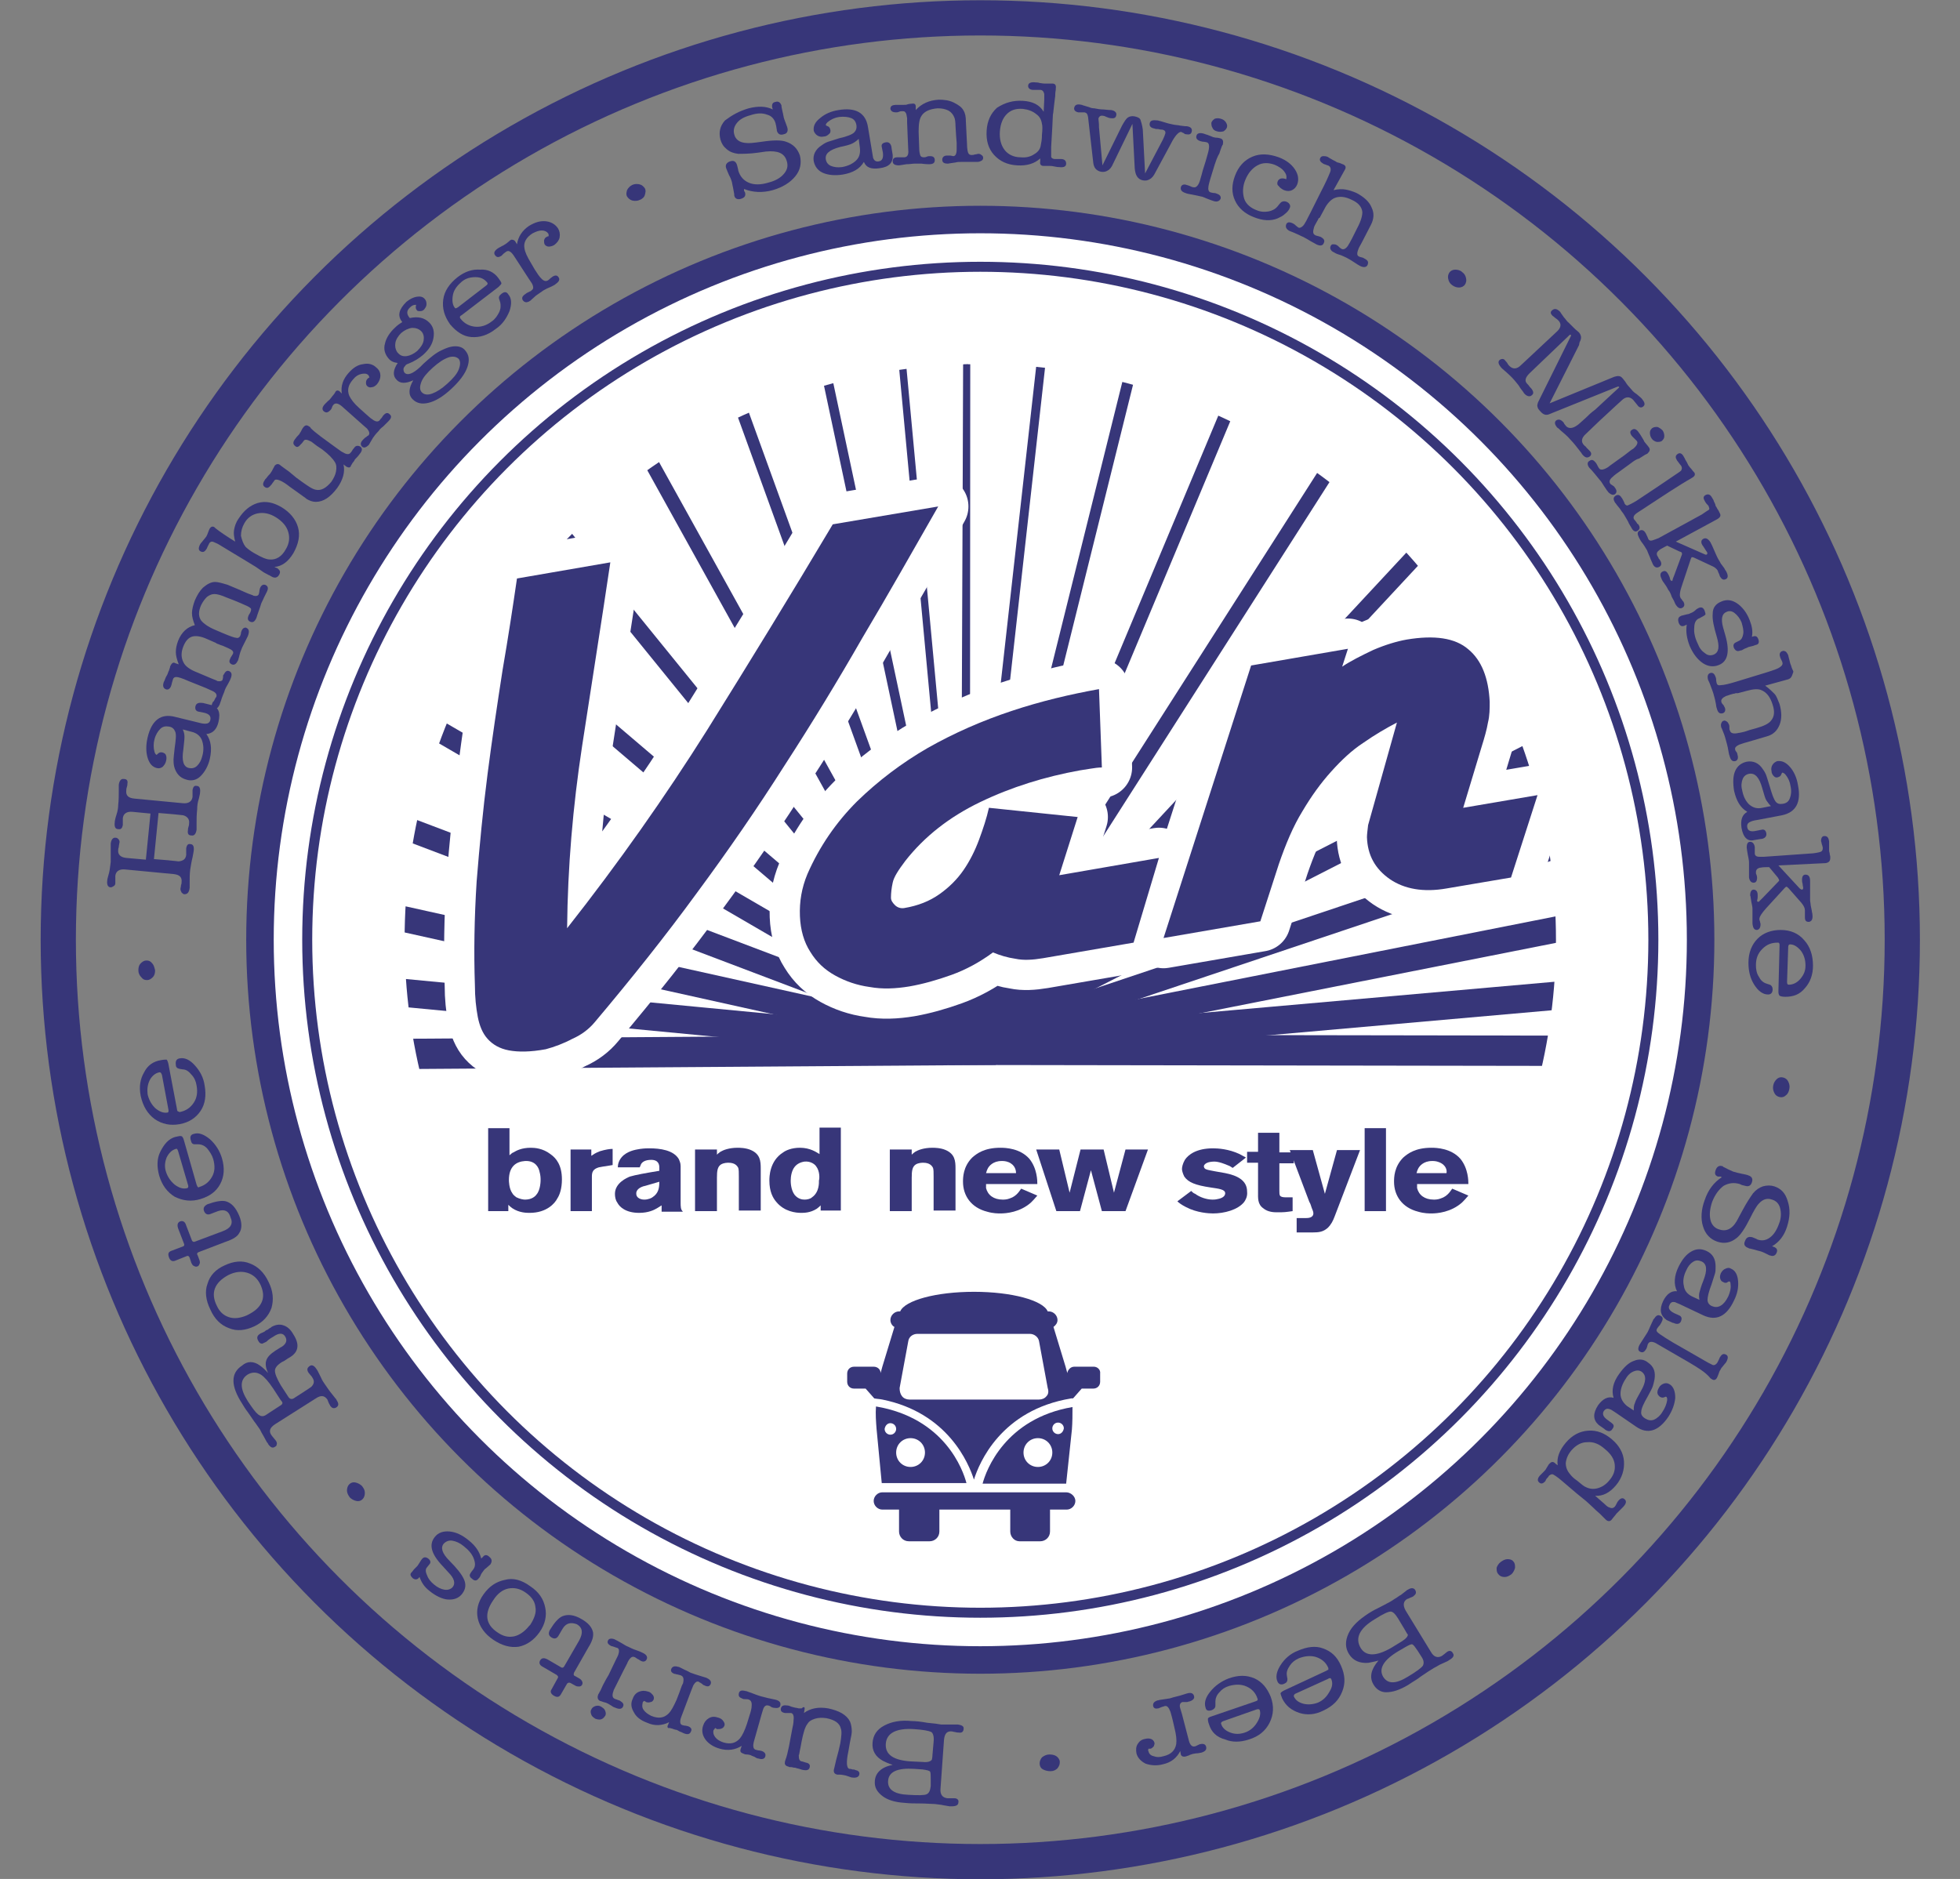 <svg xmlns="http://www.w3.org/2000/svg" version="1.1" viewBox="0 0 194 186">


<rect x="0" y="0" width="194" height="186" fill="#808080" stroke="none"/>


<style>
    svg * {
        transition: fill .1s ease-out, opacity .1s ease-out;
    }
    @media all and (max-width: 250px) {
        #outer { opacity: 0; }
        #outer, #texter { fill: #195463; }
    }
    @media all and (max-width: 230px) {
        #outer {
            opacity: 0;
        }
    }
    @media all and (max-width: 200px) {
        #outer, #texter {
            opacity: 0;
        }
    }
  </style>
<svg version="1.1" id="圖層_1" xmlns="http://www.w3.org/2000/svg" xmlns:xlink="http://www.w3.org/1999/xlink" x="0px" y="0px"
	 viewBox="0 0 326.1 326.1" enable-background="new 0 0 326.1 326.1" xml:space="preserve">
<circle fill="#FFFFFF" stroke="#373679" stroke-width="4.774" stroke-miterlimit="10" cx="163.1" cy="163.1" r="125"/>
<circle id="outer" fill="none" stroke="#373679" stroke-width="6.111" stroke-miterlimit="10" cx="163.1" cy="163.1" r="160"/>
<g id="texter">
	<g>
		<path fill="#373679" d="M18.3,149.2l0.8-8l-3.1-0.3c-1-0.1-1.6,0.3-1.7,1.1c0,0.1,0,0.3,0,0.5c0,0.3,0,0.5,0,0.7
			c-0.1,0.5-0.3,0.8-0.8,0.7c-0.5,0-0.7-0.4-0.6-1.2c0-0.2,0.1-0.7,0.3-1.3c0.2-0.6,0.3-1.2,0.3-1.7c0.1-0.8,0.1-1.7,0.1-2.5
			c0-0.5,0-0.8,0-1c0.1-0.7,0.4-1.1,0.9-1c0.5,0,0.7,0.3,0.6,0.8c0,0.1,0,0.3-0.1,0.6c-0.1,0.3-0.1,0.5-0.1,0.6
			c-0.1,0.9,0.4,1.3,1.4,1.4l8.4,0.8c1,0.1,1.6-0.3,1.7-1.1c0-0.1,0-0.3,0-0.6c0-0.3,0-0.5,0-0.6c0.1-0.5,0.3-0.8,0.7-0.7
			c0.5,0,0.7,0.4,0.6,1.2c0,0.2-0.1,0.5-0.2,1c-0.2,0.6-0.3,1.2-0.3,1.9c-0.1,0.9-0.1,1.7-0.1,2.3c0,0.7,0,1.2,0,1.2
			c-0.1,0.7-0.4,1.1-0.9,1c-0.5,0-0.7-0.3-0.6-0.9c0-0.1,0-0.3,0.1-0.6c0.1-0.3,0.1-0.5,0.1-0.6c0.1-0.7-0.3-1.2-1-1.4
			c-0.1,0-0.7-0.1-1.9-0.2l-2.4-0.2l-0.8,8l2.4,0.2c1.2,0.1,1.8,0.2,1.9,0.2c0.8-0.1,1.2-0.4,1.3-1.1c0-0.1,0-0.3,0-0.6
			c0-0.3,0-0.5,0-0.6c0.1-0.5,0.3-0.8,0.7-0.7c0.5,0,0.7,0.4,0.6,1.2c0,0.1-0.1,0.5-0.2,1.1c-0.2,0.8-0.3,1.5-0.4,2.1
			c-0.1,0.7-0.1,1.5-0.1,2.3l0,0.6c0,0.2,0,0.3,0,0.3c-0.1,0.8-0.4,1.1-0.9,1.1c-0.2,0-0.3-0.1-0.5-0.3c-0.1-0.2-0.2-0.4-0.2-0.6
			c0-0.2,0.1-0.4,0.1-0.7c0.1-0.2,0.1-0.4,0.1-0.5c0.1-0.9-0.4-1.3-1.4-1.4l-8.4-0.8c-1-0.1-1.6,0.3-1.7,1.1c0,0.1,0,0.3,0,0.6
			c0,0.3,0,0.5,0,0.7c0,0.2-0.1,0.4-0.3,0.5c-0.2,0.1-0.3,0.2-0.5,0.2c-0.5,0-0.7-0.5-0.6-1.2c0-0.2,0.1-0.5,0.2-0.9
			c0.2-0.6,0.3-1.4,0.4-2.3c0-0.4,0-0.9,0-1.6c0-0.7,0-1.2,0-1.6c0.1-0.7,0.4-1.1,0.9-1c0.2,0,0.3,0.1,0.5,0.3
			c0.1,0.2,0.2,0.4,0.1,0.6c0,0.2-0.1,0.4-0.1,0.7c-0.1,0.3-0.1,0.4-0.1,0.5c-0.1,0.8,0.4,1.3,1.4,1.4L18.3,149.2z"/>
		<path fill="#373679" d="M30.9,125.3c-0.3,1.3-1,2-2.1,2.1c0.8,1.1,1,2.5,0.6,4.3c-0.3,1.3-0.9,2.3-1.6,3c-0.7,0.7-1.6,0.9-2.5,0.6
			c-1.1-0.3-1.8-1.1-2.1-2.3c-0.1-0.5-0.1-0.9-0.1-1.2c0-0.3,0.1-1,0.2-2c0.2-1.4,0.3-2.3,0.1-2.8s-0.5-0.8-1.1-0.9
			c-0.6-0.1-1.1,0-1.5,0.4c-0.4,0.4-0.8,1-1,1.8c-0.2,0.7-0.2,1.5,0,2.2c0.1,0.3,0.2,0.4,0.3,0.5c0.1,0,0.1,0,0.3-0.2
			c0.2-0.2,0.5-0.3,0.8-0.2c0.3,0.1,0.5,0.2,0.6,0.5c0.1,0.3,0.1,0.6,0,1c-0.1,0.4-0.3,0.7-0.6,1c-0.3,0.2-0.6,0.3-1,0.2
			c-0.8-0.2-1.3-0.8-1.6-1.8c-0.3-1-0.3-2.2,0-3.5c0.7-3,2.3-4.2,4.7-3.6l4.1,1c0.7,0.2,1,0.2,1.2,0.2c0.5,0,0.8-0.2,0.9-0.7
			c0.1-0.6-0.2-1-1.1-1.2l-1-0.2c-0.4-0.1-0.6-0.4-0.5-0.9c0.1-0.5,0.5-0.7,1.2-0.6l0.1,0l1.2,0.3C30.9,122.6,31.3,123.6,30.9,125.3
			z M26.2,127l-1.5-0.4c0.2,0.4,0.3,0.8,0.3,1.3s-0.1,1.2-0.2,2.2c-0.3,1.9,0,3,1,3.2c0.5,0.1,1,0,1.4-0.4c0.4-0.4,0.7-0.9,0.9-1.7
			c0.3-1.1,0.2-2-0.1-2.8C27.7,127.7,27.1,127.2,26.2,127z"/>
		<path fill="#373679" d="M23.4,115.1l0.6,0.2c-0.3-0.8-0.5-1.5-0.5-2.1c0-0.6,0.1-1.2,0.4-2c0.6-1.5,1.6-2.4,2.9-2.7
			c-0.3-0.8-0.5-1.4-0.5-2.1c0-0.6,0.2-1.4,0.5-2.2c0.4-0.9,0.8-1.6,1.4-2.2c0.7-0.6,1.4-1,2.1-1c0.5,0,1.2,0.2,2.2,0.5l1.9,0.8
			L36,103c0.5,0.2,0.9,0.3,1,0.4c0.5,0.1,0.8,0,0.9-0.3c0-0.1,0.1-0.3,0.1-0.5c0-0.2,0.1-0.4,0.1-0.5c0.2-0.5,0.5-0.7,0.9-0.6
			c0.5,0.2,0.6,0.6,0.3,1.2c-0.1,0.2-0.3,0.6-0.5,1c-0.2,0.5-0.4,0.8-0.5,1.1c-0.1,0.3-0.2,0.7-0.4,1.2s-0.3,0.9-0.4,1.2
			c-0.3,0.7-0.6,0.9-1.1,0.7c-0.4-0.2-0.5-0.5-0.3-1c0-0.1,0.1-0.2,0.2-0.4c0.1-0.1,0.1-0.2,0.2-0.4c0.1-0.3,0.1-0.5-0.1-0.6
			c-0.2-0.2-0.7-0.4-1.6-0.8l-1.2-0.5l-1.3-0.5c-0.9-0.4-1.6-0.6-2.1-0.6s-0.9,0.2-1.3,0.5c-0.4,0.4-0.7,0.8-1,1.4
			c-0.5,1.1-0.5,2,0,2.7c0.4,0.5,1.2,1.1,2.4,1.6l1.4,0.6c1.2,0.5,2,0.8,2.3,0.8c0.3,0.1,0.6-0.1,0.7-0.4c0-0.1,0.1-0.2,0.1-0.4
			c0-0.2,0.1-0.3,0.1-0.4c0.1-0.2,0.2-0.4,0.4-0.5c0.2-0.1,0.4-0.1,0.5,0c0.4,0.2,0.5,0.6,0.2,1.4c-0.1,0.2-0.3,0.6-0.5,1
			c-0.2,0.4-0.4,0.8-0.5,1c-0.1,0.3-0.3,0.7-0.4,1.1c-0.1,0.4-0.2,0.8-0.3,1.1c-0.3,0.6-0.6,0.9-1.1,0.7c-0.4-0.2-0.5-0.5-0.3-0.9
			c0.1-0.2,0.1-0.3,0.2-0.4c0.1-0.2,0.2-0.3,0.3-0.5c0.2-0.4-0.1-0.7-0.8-1l-0.9-0.4c-0.3-0.1-0.6-0.2-0.8-0.3
			c-0.2-0.1-0.4-0.1-0.4-0.2l-1.6-0.7c-1.1-0.5-2-0.6-2.6-0.4c-0.6,0.2-1.1,0.7-1.5,1.7c-0.4,1-0.4,1.9,0,2.7
			c0.3,0.7,1.1,1.3,2.4,1.8l2.6,1.1c0.5,0.2,0.8,0.3,0.9,0.4c0.5,0.1,0.8,0,0.9-0.2c0-0.1,0.1-0.3,0.1-0.5c0,0,0-0.1,0-0.2
			c0-0.1,0-0.1,0.1-0.2c0.3-0.6,0.6-0.8,1-0.6c0.4,0.2,0.5,0.6,0.2,1.3c-0.1,0.3-0.3,0.6-0.5,1c-0.3,0.5-0.5,0.9-0.6,1.3
			c-0.1,0.2-0.2,0.5-0.4,1c-0.2,0.7-0.4,1.1-0.4,1.2c-0.3,0.6-0.6,0.8-1,0.7c-0.4-0.2-0.5-0.5-0.2-1.1c0,0,0-0.1,0.1-0.1
			c0-0.1,0.1-0.1,0.1-0.1l0.3-0.6c0,0,0,0,0.1-0.1c0.2-0.4,0-0.8-0.7-1.1l-1.1-0.5l-3-1.2c-1.1-0.5-1.8-0.7-2.1-0.7
			c-0.3,0-0.5,0.1-0.6,0.4c0,0.1-0.1,0.3-0.2,0.7c0,0.2-0.1,0.3-0.1,0.4c-0.2,0.6-0.6,0.8-1,0.6c-0.4-0.2-0.5-0.6-0.3-1.2
			c0.1-0.2,0.2-0.4,0.3-0.7c0.1-0.3,0.3-0.5,0.4-0.8c0-0.1,0.1-0.2,0.1-0.3c0-0.1,0.1-0.1,0.1-0.2l0.2-0.6l0-0.1
			C22.8,115,23.1,114.9,23.4,115.1z"/>
		<path fill="#373679" d="M30.4,91.7c0.9,0.7,2.1,1.5,3.4,2.3c-0.2-0.8-0.3-1.4-0.2-2c0.1-0.6,0.3-1.3,0.8-2c0.9-1.4,2-2.3,3.3-2.7
			c1.4-0.4,2.7-0.1,4.1,0.7c1.5,0.9,2.5,2.1,2.9,3.5c0.4,1.4,0.1,2.9-0.8,4.5c-0.9,1.5-2,2.3-3.3,2.4c0.4,0.2,0.6,0.2,0.6,0.3
			c0.4,0.3,0.5,0.6,0.2,1.1c-0.3,0.5-0.8,0.6-1.4,0.2c-0.2-0.1-0.3-0.2-0.4-0.2c-0.3-0.2-0.6-0.3-0.9-0.5l-1.3-0.9l-1.8-1.1
			l-4.8-2.9c-0.5-0.2-0.8-0.4-1-0.4c-0.2,0-0.4,0.1-0.5,0.3c0,0-0.1,0.2-0.3,0.6c-0.1,0.2-0.1,0.3-0.2,0.4c-0.3,0.5-0.6,0.6-1,0.4
			c-0.4-0.2-0.4-0.6-0.1-1.2c0.1-0.2,0.2-0.3,0.3-0.4l0.4-0.5c0.2-0.2,0.3-0.4,0.4-0.5c0.1-0.2,0.2-0.4,0.3-0.7
			c0.1-0.3,0.2-0.5,0.3-0.7c0.2-0.3,0.5-0.4,0.8-0.2L30.4,91.7z M35.6,94.9c0.3,0.3,0.8,0.7,1.5,1.1c1.2,0.7,2.1,1.1,2.7,1.1
			c1.1,0.1,2.1-0.5,2.8-1.8c0.6-1,0.7-2,0.4-3c-0.3-1-1-1.8-2.1-2.5c-1.1-0.7-2.2-0.9-3.2-0.7s-1.8,0.8-2.3,1.7
			c-0.4,0.7-0.6,1.4-0.6,2.2C35,93.8,35.2,94.4,35.6,94.9z"/>
		<path fill="#373679" d="M53.1,81l-0.5-0.4c0.3,1.3-0.1,2.7-1.1,4.1c-1.2,1.6-2.4,2.4-3.7,2.4c-0.6,0-1.1-0.2-1.6-0.5
			c-0.2-0.2-0.7-0.5-1.5-1.1l-1.4-1c-1.5-1.2-2.5-1.5-2.7-1.1c-0.1,0.1-0.1,0.2-0.3,0.4c-0.1,0.2-0.2,0.3-0.3,0.4
			c-0.4,0.5-0.7,0.6-1.1,0.3c-0.4-0.3-0.3-0.7,0.1-1.3c0.1-0.1,0.3-0.3,0.5-0.6c0.2-0.2,0.4-0.4,0.5-0.6c0.1-0.1,0.2-0.3,0.4-0.7
			c0.1-0.2,0.2-0.3,0.2-0.4c0.3-0.4,0.7-0.5,1.1-0.1l0.4,0.3l1.1,0.8l1.2,1l1.1,0.8c1,0.7,1.7,1.2,2.3,1.3c0.9,0.2,1.8-0.3,2.7-1.4
			c0.4-0.6,0.7-1.2,0.8-1.8c0.1-0.6,0.1-1.1-0.2-1.6c-0.3-0.5-1-1.3-2.2-2.2L48,77.4c-0.7-0.5-1-0.8-1.1-0.8c-0.6-0.3-1-0.4-1.2-0.1
			c-0.1,0.1-0.2,0.3-0.3,0.4l-0.2,0.2c-0.4,0.5-0.7,0.6-1,0.3c-0.4-0.3-0.4-0.7,0-1.2c0.1-0.1,0.2-0.3,0.4-0.5s0.4-0.4,0.4-0.5
			c0.1-0.1,0.2-0.3,0.3-0.5c0.1-0.2,0.2-0.4,0.3-0.5c0.3-0.4,0.6-0.5,1-0.2c0.2,0.1,0.3,0.2,0.3,0.3c0.4,0.4,1,0.9,1.8,1.5l2.6,1.9
			c0.7,0.5,1.1,0.8,1.2,0.8c0.6,0.4,1.1,0.4,1.3,0.1c0.1-0.1,0.2-0.2,0.3-0.4c0.1-0.2,0.2-0.3,0.3-0.4c0.3-0.5,0.7-0.5,1.1-0.3
			c0.4,0.3,0.4,0.7-0.1,1.3c-0.1,0.1-0.2,0.3-0.4,0.5c-0.3,0.3-0.5,0.5-0.5,0.6c0,0-0.1,0.2-0.3,0.4c-0.1,0.2-0.2,0.3-0.3,0.5
			C53.8,81.2,53.5,81.2,53.1,81z"/>
		<path fill="#373679" d="M51.9,67.9l0.4,0.4c-0.2-1.3,0.2-2.5,1.2-3.6c0.8-0.9,1.6-1.4,2.5-1.5c0.9-0.2,1.7,0,2.3,0.6
			c0.5,0.4,0.7,0.9,0.7,1.4s-0.2,1-0.6,1.5c-0.3,0.3-0.6,0.5-0.9,0.5c-0.3,0.1-0.6,0-0.8-0.2c-0.2-0.2-0.2-0.4-0.2-0.6
			c0-0.3,0.1-0.5,0.3-0.7c0,0,0.1-0.1,0.3-0.2c-0.1-0.2-0.1-0.3-0.2-0.4c-0.3-0.3-0.7-0.3-1.2-0.2s-1,0.4-1.4,0.9
			c-0.9,1-1.1,1.9-0.7,2.9c0.3,0.6,0.8,1.3,1.7,2.1l1,0.9c0.7,0.6,1.1,1,1.2,1c0.6,0.5,1.1,0.6,1.4,0.2c0.1-0.2,0.3-0.3,0.4-0.5
			c0.1-0.2,0.2-0.3,0.3-0.4c0.4-0.4,0.7-0.4,1-0.1c0.4,0.3,0.3,0.7-0.2,1.2l-0.1,0.1c-0.2,0.2-0.4,0.4-0.8,0.8
			c-0.4,0.3-0.7,0.6-0.8,0.8c-0.5,0.5-0.8,0.9-1,1.2L57,77.2c-0.5,0.5-0.9,0.6-1.2,0.3c-0.3-0.3-0.3-0.7,0.2-1.2
			c0.1-0.1,0.2-0.2,0.3-0.3l0.3-0.2c0.1-0.1,0.2-0.2,0.3-0.2c0.3-0.3,0.2-0.7-0.2-1.2l-0.8-0.7l-3.6-3.2c-0.6-0.5-1.1-0.6-1.4-0.3
			c-0.1,0.1-0.2,0.2-0.3,0.5s-0.2,0.4-0.3,0.5c-0.4,0.4-0.7,0.5-1.1,0.2c-0.4-0.3-0.3-0.8,0.2-1.3c0.1-0.1,0.3-0.3,0.5-0.5
			c0.3-0.2,0.4-0.4,0.5-0.5c0.1-0.1,0.2-0.3,0.4-0.5c0.1-0.1,0.2-0.3,0.3-0.4C51.3,67.7,51.6,67.7,51.9,67.9z"/>
		<path fill="#373679" d="M61.6,56.8c0.3-0.3,0.7-0.6,1.2-0.9c-0.9-1.1-0.6-2.2,0.7-3.5c0.6-0.5,1.2-0.8,1.8-0.9
			c0.6-0.1,1.1,0,1.4,0.4c0.2,0.2,0.3,0.5,0.3,0.9c0,0.4-0.2,0.6-0.4,0.9c-0.2,0.2-0.4,0.3-0.7,0.3s-0.5,0-0.6-0.2
			c-0.2-0.2-0.2-0.5-0.1-0.9c-0.4,0-0.7,0.1-1,0.4c-0.7,0.6-0.7,1.2-0.1,1.9c1.4-0.3,2.5-0.1,3.4,0.8c0.7,0.7,0.9,1.6,0.7,2.7
			c-0.2,1.1-0.8,2-1.8,2.9c-0.7,0.6-1.5,1.1-2.5,1.5c-0.3,0.1-0.5,0.2-0.6,0.4c-0.2,0.2-0.3,0.4-0.3,0.6s0.1,0.5,0.2,0.6
			c0.5,0.5,1.4,0.2,2.7-1l0.1-0.1c0.1-0.1,0.2-0.2,0.3-0.3s0.2-0.2,0.2-0.2c1.2-1.1,2.2-1.9,3.1-2.3c0.8-0.4,1.6-0.7,2.4-0.7
			c0.7,0,1.3,0.2,1.7,0.7c0.7,0.8,0.8,1.7,0.4,2.9c-0.4,1.2-1.4,2.5-2.8,3.8c-1.4,1.3-2.7,2.1-3.9,2.4c-1.2,0.3-2.1,0.1-2.8-0.6
			c-0.8-0.8-0.7-1.9,0.1-3.3c-1.3,0.6-2.3,0.6-2.9-0.1c-0.7-0.7-0.6-1.7,0.2-2.9c-0.7-0.1-1.2-0.3-1.6-0.8c-0.6-0.7-0.9-1.6-0.6-2.6
			C60,58.7,60.6,57.7,61.6,56.8z M62.6,57.8c-0.5,0.5-0.9,1.1-1,1.7c-0.1,0.6,0,1.1,0.3,1.6l0.1,0.1c0.4,0.5,0.9,0.7,1.6,0.6
			c0.6-0.1,1.2-0.4,1.8-0.9c0.6-0.6,1-1.2,1.1-1.8s0-1.2-0.4-1.6c-0.4-0.4-0.9-0.6-1.6-0.6C63.8,57,63.2,57.3,62.6,57.8z M68.1,63.8
			c-1,0.9-1.7,1.7-2,2.5c-0.3,0.8-0.3,1.4,0.1,1.8s1,0.5,1.8,0.2s1.6-0.8,2.6-1.7c1-0.9,1.7-1.7,2-2.5c0.3-0.8,0.3-1.4,0-1.8
			c-0.4-0.4-1-0.5-1.7-0.3C70,62.3,69.1,62.9,68.1,63.8z"/>
		<path fill="#373679" d="M79.5,48.3c0.3,0.4,0.5,0.7,0.5,0.9c0,0.1-0.2,0.3-0.5,0.6l-6.4,4.9c-0.2,0.1-0.3,0.2-0.3,0.3
			c0,0.1,0,0.2,0.1,0.3c0.6,0.8,1.5,1.3,2.5,1.4s2-0.2,2.9-0.9c0.6-0.4,1-1,1.3-1.6c0.3-0.6,0.3-1.2,0.2-1.7l-0.2-0.6
			c-0.1-0.3,0-0.6,0.4-0.9c0.5-0.4,0.9-0.4,1.2,0.1c0.6,0.7,0.6,1.7,0.2,2.9c-0.5,1.2-1.2,2.3-2.4,3.1c-1.4,1.1-2.8,1.5-4.2,1.4
			s-2.6-0.9-3.7-2.2c-1-1.4-1.4-2.8-1.2-4.3s1.1-2.8,2.5-3.9c1.3-1,2.6-1.4,3.9-1.3C77.6,46.7,78.7,47.2,79.5,48.3z M71.9,53.4
			c0.1,0.2,0.3,0.1,0.6-0.1l4.8-3.7c0.3-0.2,0.4-0.4,0.2-0.6c-0.5-0.6-1.1-0.9-2-0.9c-0.9,0-1.7,0.2-2.4,0.8
			c-0.7,0.6-1.3,1.3-1.5,2.2C71.4,52.1,71.5,52.9,71.9,53.4z"/>
		<path fill="#373679" d="M82.4,41.9l0.3,0.5c0.2-1.3,0.9-2.4,2.1-3.2c1-0.6,1.9-0.9,2.9-0.8c0.9,0.1,1.6,0.5,2.1,1.2
			c0.3,0.5,0.4,1,0.3,1.6c-0.1,0.5-0.4,0.9-0.9,1.3c-0.3,0.2-0.7,0.3-1,0.3c-0.3,0-0.6-0.2-0.7-0.4c-0.1-0.2-0.1-0.4-0.1-0.7
			c0.1-0.3,0.2-0.5,0.5-0.6c0,0,0.1-0.1,0.3-0.1c0-0.2,0-0.4-0.1-0.5C87.9,40.2,87.5,40,87,40c-0.5,0-1,0.2-1.6,0.5
			c-1.1,0.7-1.6,1.6-1.4,2.6c0.1,0.7,0.5,1.5,1.1,2.5l0.7,1.2c0.5,0.8,0.8,1.2,0.9,1.3c0.5,0.6,0.9,0.8,1.3,0.6
			c0.2-0.1,0.4-0.3,0.5-0.4c0.1-0.1,0.3-0.2,0.4-0.3c0.5-0.3,0.8-0.2,1,0.1c0.3,0.4,0.1,0.8-0.5,1.2l-0.1,0.1
			c-0.2,0.1-0.5,0.3-1,0.5s-0.8,0.4-1,0.5c-0.6,0.4-1,0.7-1.3,0.9L85,52.2c-0.6,0.4-1,0.3-1.3-0.1c-0.2-0.4-0.1-0.7,0.5-1.1
			c0.1-0.1,0.3-0.2,0.3-0.2l0.4-0.2c0.2-0.1,0.3-0.1,0.3-0.2c0.4-0.2,0.4-0.6,0.1-1.2l-0.6-0.9l-2.6-4c-0.5-0.7-0.9-0.9-1.3-0.6
			c-0.1,0.1-0.3,0.2-0.4,0.3c-0.2,0.2-0.3,0.3-0.4,0.4c-0.5,0.3-0.8,0.3-1.1-0.1c-0.3-0.4-0.1-0.8,0.5-1.2c0.1-0.1,0.4-0.2,0.7-0.4
			c0.3-0.1,0.5-0.3,0.7-0.4c0.1-0.1,0.3-0.2,0.5-0.4c0.1-0.1,0.2-0.2,0.4-0.3C81.9,41.6,82.2,41.6,82.4,41.9z"/>
		<path fill="#373679" d="M104,34.7c-0.4,0.2-0.9,0.2-1.3,0.1c-0.4-0.1-0.7-0.4-0.9-0.7c-0.2-0.4-0.1-0.7,0-1.1
			c0.2-0.4,0.5-0.7,0.9-0.9c0.4-0.2,0.9-0.2,1.3-0.1c0.4,0.1,0.7,0.4,0.9,0.7c0.2,0.4,0.1,0.7,0,1.1C104.8,34.2,104.5,34.5,104,34.7
			z"/>
		<path fill="#373679" d="M122.9,18.8c1.6-0.4,3-0.4,4.2,0.2l-0.1-0.3c-0.1-0.5,0-0.9,0.5-1c0.6-0.2,0.9,0.1,1.1,0.6l0,0.1
			c0,0,0,0.2,0.1,0.6s0.2,0.9,0.3,1.4c0,0.1,0.1,0.3,0.2,0.6l0.3,0.8c0,0.1,0.1,0.2,0.1,0.3c0.2,0.6,0,1.1-0.6,1.2
			c-0.6,0.2-1,0-1.2-0.6l0-0.1l-0.1-0.6c0-0.2-0.1-0.3-0.1-0.5c-0.2-0.8-0.7-1.4-1.5-1.6c-0.8-0.3-1.7-0.3-2.9,0.1
			c-1.1,0.3-1.8,0.7-2.3,1.3c-0.5,0.6-0.7,1.3-0.5,2c0.2,0.9,0.9,1.4,1.9,1.5c0.6,0.1,1.5,0,2.9-0.2c2-0.3,3.4-0.3,4.2,0
			c1.2,0.4,2,1.2,2.4,2.4c0.3,1.3,0.1,2.5-0.8,3.6c-0.9,1.1-2.2,1.9-3.9,2.4c-1.8,0.5-3.5,0.4-5-0.2c0,0.1,0,0.1,0,0.2
			c0,0.1,0,0.1,0,0.1c0.1,0.2,0.2,0.3,0.2,0.4c0.1,0.5-0.1,0.8-0.7,1c-0.6,0.2-1.1,0-1.2-0.6c0-0.1,0-0.1,0-0.2l-0.2-1.1
			c-0.1-0.5-0.2-0.9-0.2-1c-0.1-0.3-0.2-0.7-0.5-1.2c-0.2-0.5-0.4-0.9-0.5-1.2c-0.2-0.6,0.1-1,0.7-1.2c0.6-0.2,1,0,1.2,0.7l0.1,0.4
			c0,0.1,0.1,0.3,0.1,0.5c0.3,1,0.9,1.7,1.8,2.1s2.1,0.4,3.4,0c1.2-0.3,2.1-0.8,2.7-1.5c0.6-0.7,0.8-1.4,0.5-2.3
			c-0.4-1.3-1.5-1.8-3.6-1.6l-1.4,0.2c-1.4,0.2-2.6,0.2-3.4,0.2c-0.8-0.1-1.4-0.3-2-0.8s-0.9-1-1.1-1.7c-0.3-1.2-0.1-2.3,0.8-3.3
			C120,20,121.2,19.3,122.9,18.8z"/>
		<path fill="#373679" d="M145.6,29.2c-1.4,0.2-2.3-0.1-2.7-1.1c-0.7,1.2-1.9,1.9-3.7,2.2c-1.3,0.2-2.5,0.1-3.4-0.3
			c-0.9-0.4-1.4-1.1-1.6-2c-0.2-1.1,0.3-2.1,1.4-2.8c0.4-0.3,0.8-0.5,1.1-0.6c0.3-0.1,1-0.3,1.9-0.6c1.4-0.3,2.3-0.7,2.6-1
			s0.5-0.7,0.4-1.3c-0.1-0.6-0.4-1-0.9-1.2c-0.5-0.2-1.2-0.3-2.1-0.2c-0.7,0.1-1.4,0.4-2,0.9c-0.2,0.2-0.3,0.3-0.3,0.5
			c0,0.1,0.1,0.1,0.3,0.2c0.3,0.1,0.4,0.3,0.5,0.7c0,0.3,0,0.5-0.3,0.7c-0.2,0.2-0.5,0.4-0.9,0.4c-0.4,0.1-0.8,0-1.1-0.2
			c-0.3-0.2-0.5-0.5-0.6-0.8c-0.1-0.8,0.2-1.5,1.1-2.2c0.8-0.7,1.9-1.2,3.2-1.4c3-0.5,4.7,0.5,5.1,2.9l0.7,4.2
			c0.1,0.7,0.2,1.1,0.2,1.2c0.2,0.5,0.5,0.7,1,0.6c0.6-0.1,0.8-0.6,0.7-1.5l-0.2-1c-0.1-0.4,0.1-0.7,0.7-0.8c0.5-0.1,0.9,0.2,1,0.9
			l0,0.1l0.2,1.2C148,28.2,147.3,29,145.6,29.2z M142.2,25.6l-0.2-1.5c-0.3,0.3-0.7,0.6-1.1,0.8c-0.4,0.2-1.1,0.4-2.1,0.6
			c-1.9,0.5-2.7,1.2-2.5,2.2c0.1,0.5,0.4,0.9,0.9,1.1c0.5,0.2,1.1,0.3,1.9,0.2c1.1-0.2,1.9-0.6,2.5-1.2S142.3,26.4,142.2,25.6z"/>
		<path fill="#373679" d="M151.9,18.5l0,0.6c1-1.1,2.3-1.7,4-1.8c0.9,0,1.8,0.1,2.6,0.5s1.4,0.8,1.7,1.4c0.3,0.5,0.4,1.1,0.4,1.9
			l0.2,4c0,0.6,0.1,1,0.1,1.1c0.1,0.5,0.3,0.7,0.7,0.7c0.2,0,0.3,0,0.6-0.1c0.2,0,0.4-0.1,0.5-0.1c0.2,0,0.4,0,0.6,0.2
			c0.2,0.1,0.3,0.3,0.3,0.5c0,0.2-0.1,0.4-0.3,0.5s-0.4,0.2-0.7,0.2c-0.2,0-0.6,0-1.2,0s-1,0-1.5,0c-0.4,0-0.8,0-1.1,0.1
			c-0.8,0.1-1.3,0.2-1.3,0.2c-0.7,0-1-0.2-1-0.7c0-0.4,0.3-0.7,0.8-0.7c0.1,0,0.3,0,0.5,0c0.3,0,0.5,0.1,0.6,0.1
			c0.4,0,0.6-0.4,0.6-1.2l0-1.1l-0.1-1.3l-0.1-1.6c0-0.7-0.1-1.3-0.2-1.5c-0.2-0.5-0.5-0.9-1-1.2c-0.6-0.3-1.2-0.4-1.9-0.4
			c-1.3,0.1-2.3,0.5-2.8,1.3c-0.4,0.6-0.5,1.5-0.5,2.8l0.1,2.8c0,0.6,0.1,1,0.2,1.3c0.1,0.2,0.3,0.3,0.6,0.3c0.1,0,0.3,0,0.5-0.1
			s0.4-0.1,0.6-0.1c0.5,0,0.8,0.2,0.8,0.7c0,0.5-0.3,0.7-1,0.7c-0.1,0-0.6,0-1.3-0.1c-0.4,0-0.8,0-1.2,0c-0.4,0-0.8,0.1-1.4,0.1
			c-0.7,0.1-1.2,0.2-1.3,0.2c-0.7,0-1.1-0.2-1.1-0.7c0-0.4,0.2-0.7,0.8-0.7c0.1,0,0.2,0,0.5,0c0.2,0,0.5,0,0.7,0
			c0.5,0,0.8-0.4,0.7-1.3l-0.1-2.3l-0.1-2.5l0-0.7c-0.1-0.5-0.1-0.8-0.3-1c-0.1-0.2-0.3-0.2-0.6-0.2c-0.1,0-0.3,0-0.5,0.1
			s-0.4,0.1-0.5,0.1c-0.6,0-0.9-0.2-1-0.6c0-0.5,0.3-0.7,1.1-0.7c0.1,0,0.2,0,0.3,0l0.9,0c0.3,0,0.5,0,0.7-0.1
			c0.4-0.1,0.7-0.1,0.7-0.1C151.7,17.9,151.9,18.1,151.9,18.5z"/>
		<path fill="#373679" d="M170.5,17.5c1.7,0.1,2.9,0.7,3.6,1.9l0.1-2.1c0-0.6,0-0.9,0-1c-0.1-0.4-0.3-0.7-0.7-0.7
			c-0.1,0-0.3,0-0.6,0c-0.2,0-0.4,0-0.6,0c-0.6,0-0.9-0.3-0.9-0.7c0-0.5,0.5-0.7,1.3-0.6c0.1,0,0.4,0,0.7,0.1
			c0.5,0.1,0.8,0.1,0.8,0.1c0.2,0,0.4,0,0.7,0c0.3,0,0.5,0,0.7,0c0.5,0,0.7,0.3,0.6,0.9l0,0.2c0,0-0.1,0.4-0.1,1.1
			c0,0.1-0.1,0.6-0.2,1.6c-0.1,0.7-0.1,1.2-0.2,1.6l-0.1,2.1l-0.2,3.5c0,0.9,0,1.5,0,1.7s0.3,0.4,0.6,0.4c0.2,0,0.4,0,0.5,0
			c0.3,0,0.5,0,0.6,0c0.6,0,0.9,0.3,0.9,0.8c0,0.5-0.4,0.7-1.2,0.6c-0.2,0-0.4,0-0.8-0.1s-0.6-0.1-0.8-0.1c-0.1,0-0.2,0-0.6,0
			c-0.2,0-0.4,0-0.5,0c-0.5,0-0.7-0.3-0.6-0.8l0-0.1l0-0.4c-1,0.9-2.3,1.3-4,1.2c-1.7-0.1-3-0.7-4-1.8c-1-1.1-1.4-2.5-1.3-4.2
			c0.1-1.7,0.7-3,1.8-4C167.4,17.8,168.8,17.4,170.5,17.5z M173.6,25.2c0.1-0.5,0.2-1,0.2-1.8c0.1-0.9,0.1-1.6,0-1.9
			c-0.1-0.7-0.4-1.3-1-1.7c-0.6-0.5-1.4-0.8-2.3-0.9c-1.2-0.1-2.1,0.2-2.8,0.9c-0.7,0.7-1.1,1.7-1.2,3c-0.1,1.3,0.2,2.4,0.8,3.2
			c0.6,0.8,1.6,1.3,2.8,1.3c0.9,0.1,1.7-0.1,2.3-0.5C173.1,26.4,173.5,25.9,173.6,25.2z"/>
		<path fill="#373679" d="M183.7,22.1l0.6,6.6l3.4-6.9c0.4-0.7,0.7-1.2,1-1.4c0.3-0.2,0.7-0.3,1.2-0.2c0.5,0.1,0.9,0.3,1,0.6
			s0.3,0.9,0.4,1.7l0.4,7.6l3.1-5.9c0.2-0.4,0.3-0.7,0.4-1l0,0c0.1-0.4-0.1-0.6-0.5-0.7c-0.1,0-0.4,0-0.7-0.1c-0.3,0-0.5,0-0.7-0.1
			c-0.6-0.1-0.9-0.4-0.8-0.9c0.1-0.5,0.5-0.6,1.4-0.5c0.1,0,0.2,0.1,0.4,0.1l1,0.3c0.3,0.1,0.7,0.2,1.2,0.3c0.4,0.1,0.9,0.1,1.3,0.2
			l0.8,0.1c0.1,0,0.2,0,0.3,0c0.7,0.1,1,0.4,0.9,0.9c-0.1,0.5-0.4,0.6-1,0.5c-0.2,0-0.3-0.1-0.4-0.2c-0.3-0.1-0.4-0.2-0.4-0.2
			c-0.4-0.1-1.1,0.6-1.8,2l-2.7,5c-0.3,0.6-0.6,1-1,1.2c-0.3,0.2-0.7,0.3-1.2,0.2c-0.9-0.2-1.3-0.9-1.4-2.1l-0.4-7.7l-3.3,6.8
			c-0.3,0.7-0.6,1.1-1,1.3c-0.3,0.2-0.7,0.3-1.2,0.2c-0.8-0.2-1.2-0.7-1.3-1.6l-0.9-7.9c-0.1-0.5-0.2-0.7-0.6-0.8
			c-0.1,0-0.3,0-0.5,0c-0.3,0-0.5,0-0.6,0c-0.5-0.1-0.8-0.4-0.7-0.8c0.1-0.5,0.5-0.7,1.3-0.5c0.1,0,0.2,0.1,0.3,0.1l1,0.3
			c0.2,0.1,0.5,0.2,0.9,0.2c0.5,0.1,1,0.2,1.6,0.2c0.8,0.1,1.2,0.1,1.3,0.1c0.7,0.1,1,0.5,0.9,0.9c-0.1,0.5-0.4,0.6-1.1,0.5
			c-0.1,0-0.3-0.1-0.6-0.2c-0.2-0.1-0.4-0.2-0.6-0.2c-0.4-0.1-0.7,0.1-0.8,0.5C183.7,21.4,183.7,21.7,183.7,22.1z"/>
		<path fill="#373679" d="M203.8,28.5l-0.8,2.6c-0.2,0.7-0.3,1.1-0.3,1.2c-0.1,0.6,0,1,0.4,1.1c0.1,0,0.3,0.1,0.6,0.1
			c0.1,0,0.2,0,0.4,0.1c0.6,0.2,0.8,0.5,0.7,0.9c-0.1,0.2-0.2,0.3-0.4,0.4c-0.2,0.1-0.5,0.1-0.8,0c-0.3-0.1-0.6-0.2-1.1-0.4
			c-0.5-0.2-0.9-0.4-1.1-0.4c-0.4-0.1-0.9-0.2-1.4-0.3c-0.6-0.1-1.1-0.2-1.3-0.3c-0.6-0.2-0.9-0.5-0.8-1c0.1-0.4,0.5-0.6,1-0.4
			c0.1,0,0.3,0.1,0.6,0.2c0.2,0.1,0.4,0.2,0.6,0.2c0.4,0.1,0.8-0.2,1.1-1.1c0-0.1,0.2-0.6,0.5-1.8l0.5-1.6c0.3-1.1,0.5-1.7,0.5-1.8
			c0.2-0.9,0.1-1.4-0.3-1.5c-0.1,0-0.3-0.1-0.6-0.1c-0.2,0-0.4-0.1-0.5-0.1c-0.6-0.2-0.8-0.5-0.7-0.9c0.1-0.5,0.6-0.6,1.3-0.4
			c0.3,0.1,0.5,0.2,0.6,0.2c0.5,0.2,0.8,0.3,1,0.4c0.1,0,0.3,0.1,0.6,0.1c0.3,0,0.5,0.1,0.6,0.1c0.5,0.1,0.6,0.5,0.5,1
			c0,0.1,0,0.1-0.1,0.2c0,0.1-0.1,0.2-0.1,0.2c0,0.1-0.2,0.5-0.4,1.2C204.2,27.3,204,27.9,203.8,28.5z M204.2,22.8
			c-0.4-0.1-0.7-0.3-0.8-0.6c-0.2-0.3-0.2-0.6-0.2-0.9c0.1-0.3,0.3-0.5,0.6-0.7c0.3-0.1,0.7-0.1,1,0c0.4,0.1,0.7,0.3,0.9,0.6
			c0.2,0.3,0.3,0.6,0.2,0.9c-0.1,0.3-0.3,0.5-0.6,0.7C204.9,22.9,204.5,22.9,204.2,22.8z"/>
		<path fill="#373679" d="M214.7,31.5c0.2-0.5,0.7-0.7,1.5-0.4c0.1-0.5,0-0.9-0.4-1.4c-0.3-0.4-0.9-0.8-1.6-1.1
			c-1.1-0.4-2.1-0.4-3,0.1c-0.9,0.5-1.6,1.3-2.1,2.5c-0.5,1.2-0.5,2.3-0.2,3.3c0.3,0.9,1.1,1.6,2.2,2c0.7,0.3,1.4,0.3,2,0.2
			s1.2-0.4,1.6-0.9c0.3-0.4,0.5-0.6,0.6-0.7c0.3-0.2,0.6-0.2,0.9-0.1c0.3,0.1,0.5,0.3,0.6,0.5c0.1,0.2,0.1,0.4,0,0.6
			c-0.1,0.3-0.4,0.7-0.8,1c-0.4,0.4-0.9,0.6-1.3,0.8c-1.2,0.5-2.6,0.4-4.1-0.2c-1.6-0.6-2.7-1.6-3.3-2.9c-0.6-1.3-0.6-2.7,0-4.3
			c0.6-1.6,1.6-2.7,3-3.3c1.4-0.6,2.9-0.5,4.6,0.1c1.3,0.5,2.2,1.2,2.8,2.1c0.6,0.9,0.7,1.8,0.4,2.6c-0.2,0.5-0.5,0.8-0.9,1
			s-0.9,0.2-1.4,0c-0.4-0.2-0.7-0.4-0.9-0.7C214.6,32.1,214.6,31.8,214.7,31.5z"/>
		<path fill="#373679" d="M226.4,29.4l-2,3.6c0.8-0.2,1.6-0.2,2.1-0.1c0.6,0.1,1.2,0.3,1.9,0.6c1.3,0.7,2.2,1.5,2.6,2.5
			c0.5,1,0.4,2-0.1,3l-1.6,3.1c-0.4,0.7-0.6,1.1-0.6,1.2c-0.3,0.7-0.2,1.1,0.1,1.2c0.1,0.1,0.3,0.1,0.6,0.2c0.1,0,0.2,0.1,0.4,0.2
			c0.6,0.3,0.7,0.6,0.5,1.1c-0.2,0.4-0.7,0.5-1.4,0.1c-0.2-0.1-0.5-0.3-0.8-0.5c-0.6-0.4-1.1-0.7-1.5-0.9c-0.4-0.2-0.7-0.3-0.9-0.4
			c-0.7-0.2-1.1-0.4-1.2-0.5c-0.3-0.1-0.5-0.3-0.6-0.5s-0.1-0.4,0-0.6c0.1-0.2,0.2-0.3,0.4-0.3s0.4,0,0.6,0.1
			c0.2,0.1,0.3,0.2,0.5,0.4c0.1,0.1,0.2,0.2,0.4,0.3c0.4,0.2,0.9-0.1,1.3-0.9c0.1-0.1,0.2-0.4,0.5-0.9l0.4-0.8l0.5-1
			c0.7-1.3,0.9-2.2,0.9-2.8c-0.1-0.9-0.7-1.6-1.8-2.1c-1.2-0.6-2.2-0.7-3.1-0.3c-0.6,0.3-1.2,0.9-1.7,1.9l-0.7,1.3
			c0,0.1-0.1,0.2-0.3,0.3c-0.1,0.2-0.1,0.3-0.2,0.4c-0.4,0.7-0.6,1.1-0.6,1.2c-0.2,0.7-0.2,1.1,0.2,1.3c0.1,0.1,0.3,0.1,0.6,0.2
			s0.4,0.1,0.5,0.2c0.5,0.3,0.6,0.6,0.4,1c-0.2,0.5-0.7,0.5-1.3,0.2c-0.2-0.1-0.5-0.3-0.9-0.5c-0.5-0.3-1-0.6-1.4-0.8
			c-0.3-0.1-0.6-0.3-1.1-0.5c-0.6-0.3-1-0.4-1.2-0.5c-0.6-0.3-0.8-0.7-0.6-1.2c0.2-0.4,0.6-0.4,1.2-0.1c0.2,0.1,0.3,0.2,0.4,0.3
			c0.2,0.2,0.4,0.3,0.5,0.4c0.2,0.1,0.5,0,0.8-0.3c0.3-0.3,0.7-1.1,1.3-2.3l1.7-3.4c1-1.9,1.5-3.1,1.7-3.6s0.1-0.9-0.2-1.1
			c-0.1-0.1-0.3-0.1-0.5-0.2c-0.2-0.1-0.4-0.1-0.5-0.2c-0.5-0.3-0.7-0.6-0.5-1c0.1-0.2,0.3-0.3,0.5-0.3c0.2,0,0.5,0,0.7,0.1
			c0.1,0,0.3,0.2,0.7,0.4c0.3,0.2,0.6,0.3,0.9,0.5c0.1,0.1,0.3,0.1,0.6,0.2c0.3,0.1,0.4,0.2,0.5,0.2C226.5,28.7,226.6,29,226.4,29.4
			L226.4,29.4z"/>
		<path fill="#373679" d="M245,49.5c-0.4-0.3-0.6-0.6-0.7-1.1c-0.1-0.4,0-0.8,0.2-1.1c0.2-0.3,0.6-0.5,1-0.5c0.4,0,0.9,0.1,1.2,0.4
			c0.4,0.3,0.6,0.6,0.7,1.1c0.1,0.4,0,0.8-0.2,1.1c-0.2,0.3-0.6,0.5-1,0.5C245.8,49.9,245.4,49.8,245,49.5z"/>
		<path fill="#373679" d="M267,59.9L261.9,70l11.2-4.6c0.6-0.2,1.1-0.2,1.4,0.2l0.1,0.1c0.1,0.1,0.2,0.3,0.4,0.5
			c0.2,0.3,0.3,0.5,0.4,0.6c0.2,0.2,0.4,0.5,0.7,0.8c0.3,0.4,0.6,0.6,0.9,0.8l0.7,0.6c0,0,0.1,0.1,0.2,0.2c0.5,0.6,0.6,1,0.3,1.3
			c-0.3,0.3-0.7,0.3-1-0.1c-0.1-0.1-0.2-0.3-0.4-0.5s-0.3-0.4-0.4-0.5c-0.6-0.6-1.3-0.6-2,0.1l-1.1,1l-1.4,1.3l-1.3,1.2l-2.4,2.3
			c-0.8,0.7-0.9,1.4-0.3,2c0.1,0.1,0.3,0.2,0.4,0.4c0.3,0.3,0.4,0.4,0.5,0.5c0.4,0.4,0.4,0.7,0.1,1c-0.4,0.3-0.8,0.3-1.3-0.3
			c0,0-0.1-0.1-0.2-0.3c-0.7-0.9-1.3-1.7-1.9-2.3c-0.5-0.6-1.1-1.1-1.7-1.6c-0.2-0.2-0.4-0.4-0.6-0.5c-0.4-0.5-0.5-0.9-0.2-1.2
			c0.4-0.3,0.8-0.2,1.2,0.2c0.1,0.1,0.2,0.2,0.2,0.3c0.2,0.3,0.4,0.5,0.4,0.5c0.4,0.4,1.1,0.4,1.9-0.2c0.2-0.1,0.7-0.6,1.6-1.4
			c0.3-0.3,0.8-0.8,1.5-1.3l1.4-1.3l2.7-2.5c0.1-0.1,0.1-0.1,0-0.2c0,0-0.1,0-0.2,0l-11.9,4.8c-0.5,0.2-1,0.1-1.5-0.5
			c-0.3-0.3-0.5-0.6-0.5-0.8c-0.1-0.2,0-0.5,0.1-0.8l5.7-11.5c0-0.1,0-0.2,0-0.2c0,0-0.1,0-0.2,0l-7,6.7c-0.7,0.7-0.9,1.3-0.4,1.8
			c0.1,0.1,0.3,0.3,0.5,0.6l0.2,0.2c0.4,0.5,0.5,0.9,0.1,1.2c-0.3,0.3-0.8,0.2-1.2-0.2c-0.1-0.1-0.2-0.2-0.3-0.4
			c-0.2-0.3-0.5-0.6-0.7-1c-0.2-0.3-0.5-0.6-0.8-1c-0.6-0.7-1.1-1.1-1.3-1.3l-0.8-0.7c0,0-0.1-0.1-0.1-0.1c0,0-0.1-0.1-0.1-0.1
			c-0.5-0.6-0.6-1-0.3-1.3c0.1-0.1,0.3-0.2,0.5-0.2c0.2,0,0.4,0.1,0.5,0.3c0.1,0.1,0.3,0.3,0.4,0.5c0.1,0.2,0.3,0.4,0.3,0.4
			c0.6,0.6,1.3,0.6,2-0.1l6.2-5.8c0.8-0.7,0.9-1.4,0.3-2c-0.1-0.1-0.2-0.2-0.5-0.4c-0.2-0.2-0.4-0.3-0.5-0.4c-0.4-0.4-0.4-0.7,0-1
			c0.4-0.3,0.8-0.2,1.3,0.3c0,0,0.1,0.1,0.2,0.3l0.5,0.7c0.3,0.3,0.5,0.7,0.8,0.9c0.2,0.2,0.5,0.5,0.9,0.9c0.4,0.4,0.7,0.6,0.9,0.8
			c0.4,0.5,0.5,1,0.1,1.7L267,59.9z"/>
		<path fill="#373679" d="M276,80.4l-2.2,1.6c-0.6,0.4-0.9,0.7-1,0.8c-0.5,0.4-0.6,0.8-0.4,1.1c0,0.1,0.2,0.2,0.5,0.4
			c0.1,0.1,0.2,0.1,0.3,0.3c0.4,0.5,0.4,0.9,0,1.2c-0.2,0.1-0.4,0.1-0.6,0s-0.5-0.3-0.6-0.5c-0.2-0.2-0.4-0.6-0.7-1
			c-0.3-0.5-0.5-0.8-0.7-1c-0.3-0.4-0.6-0.7-0.9-1.1c-0.4-0.5-0.7-0.8-0.9-1c-0.4-0.5-0.4-1,0-1.2c0.4-0.3,0.7-0.2,1.1,0.3
			c0.1,0.1,0.2,0.3,0.3,0.5c0.1,0.2,0.2,0.4,0.3,0.5c0.2,0.3,0.7,0.3,1.5-0.2c0,0,0.5-0.4,1.5-1.1l1.4-1c0.9-0.7,1.4-1.1,1.5-1.1
			c0.7-0.6,0.9-1.1,0.6-1.4c-0.1-0.1-0.2-0.2-0.4-0.4c-0.2-0.2-0.3-0.3-0.4-0.4c-0.4-0.5-0.4-0.9,0-1.1c0.4-0.3,0.8-0.1,1.2,0.5
			c0.2,0.3,0.3,0.4,0.4,0.6c0.3,0.5,0.5,0.8,0.5,0.9c0.1,0.1,0.2,0.3,0.4,0.5c0.2,0.2,0.3,0.4,0.4,0.5c0.3,0.4,0.2,0.7-0.2,1.1
			c0,0-0.1,0.1-0.2,0.1c-0.1,0.1-0.2,0.1-0.2,0.1c-0.1,0.1-0.5,0.3-1.1,0.7C276.9,79.7,276.4,80.1,276,80.4z M279.6,76.1
			c-0.2-0.3-0.3-0.6-0.3-1c0-0.4,0.2-0.6,0.4-0.8c0.3-0.2,0.6-0.2,0.9-0.2c0.3,0.1,0.6,0.3,0.9,0.6c0.2,0.3,0.3,0.6,0.3,1
			s-0.2,0.6-0.4,0.8s-0.6,0.2-0.9,0.2C280.1,76.6,279.8,76.4,279.6,76.1z"/>
		<path fill="#373679" d="M282.6,85.4l-5.5,3.6c-0.6,0.4-0.8,0.8-0.5,1.2c0.1,0.1,0.2,0.2,0.4,0.5c0.1,0.2,0.2,0.3,0.3,0.3
			c0.3,0.5,0.3,0.8-0.1,1.1c-0.4,0.3-0.8,0.1-1.1-0.5c-0.1-0.2-0.4-0.6-0.6-1.1c-0.3-0.5-0.5-0.9-0.7-1.2c-0.1-0.2-0.4-0.5-0.7-1
			c-0.3-0.4-0.6-0.7-0.7-0.9l-0.1-0.1c-0.4-0.6-0.4-1,0.1-1.3c0.4-0.2,0.7-0.1,1,0.4c0,0,0.1,0.1,0.1,0.1c0,0.1,0.1,0.2,0.1,0.2
			c0.2,0.4,0.3,0.6,0.3,0.7c0.2,0.3,0.4,0.4,0.6,0.3c0.2-0.1,0.7-0.3,1.5-0.8l1.2-0.8l2.7-1.8l3.1-2.1c0.3-0.2,0.6-0.4,0.7-0.5
			c0.2-0.3,0.2-0.6,0-0.9c0,0-0.2-0.2-0.4-0.5c-0.1-0.1-0.2-0.3-0.3-0.4c-0.3-0.5-0.3-0.8,0.1-1.1c0.4-0.3,0.8-0.1,1.1,0.5
			c0.1,0.2,0.2,0.3,0.2,0.4l0.3,0.5c0.1,0.2,0.2,0.4,0.3,0.6c0.1,0.1,0.2,0.3,0.5,0.6c0.2,0.3,0.4,0.5,0.5,0.6
			c0.2,0.3,0.1,0.6-0.2,0.8c-0.1,0.1-0.2,0.1-0.3,0.2C285.6,83.5,284.3,84.3,282.6,85.4z"/>
		<path fill="#373679" d="M283.8,94l5,2.2c0.2,0.1,0.3,0.1,0.4,0s0.1-0.2,0-0.4c-0.1-0.1-0.2-0.3-0.4-0.6c-0.2-0.3-0.3-0.5-0.4-0.6
			c-0.3-0.5-0.2-0.9,0.2-1.1c0.4-0.2,0.8,0,1.2,0.6c0.1,0.2,0.2,0.4,0.3,0.6c0.5,1.1,0.8,1.9,1.1,2.4c0.2,0.3,0.3,0.5,0.4,0.7
			l0.6,0.8c0.1,0.2,0.2,0.4,0.3,0.5c0.4,0.7,0.4,1.2,0,1.4c-0.4,0.2-0.7,0.1-1-0.4c-0.1-0.1-0.1-0.3-0.2-0.5
			c-0.1-0.2-0.2-0.4-0.2-0.5c-0.2-0.4-0.6-0.7-1.1-0.9l-3-1.4c-0.2-0.1-0.4-0.1-0.4-0.1c-0.1,0-0.1,0.1-0.2,0.3l-1.5,4.5
			c-0.4,1.1-0.5,1.9-0.3,2.2c0,0.1,0.1,0.2,0.2,0.3c0.1,0.2,0.2,0.3,0.3,0.4c0.3,0.5,0.2,0.9-0.2,1.1c-0.4,0.2-0.8,0-1.2-0.7
			c-0.1-0.3-0.3-0.7-0.6-1.2c-0.2-0.6-0.4-1-0.6-1.2c-0.1-0.2-0.3-0.6-0.6-1c-0.3-0.4-0.5-0.7-0.6-1c-0.3-0.6-0.2-1,0.2-1.2
			c0.4-0.2,0.7-0.1,1,0.5c0.1,0.1,0.1,0.3,0.2,0.4c0.1,0.3,0.1,0.5,0.2,0.6c0.1,0.1,0.2,0.2,0.2,0.1c0,0,0,0,0.1,0c0,0,0,0,0,0
			l0.1-0.4l0.2-0.5l1.3-3.5c0.1-0.2,0.1-0.4,0-0.5c0-0.1-0.2-0.1-0.4-0.2l-2.1-1l-0.4,0.2c-0.6,0.3-0.9,0.5-1,0.6
			c-0.4,0.3-0.5,0.6-0.3,1c0.1,0.1,0.2,0.3,0.2,0.4c0.1,0.1,0.2,0.2,0.3,0.4c0.3,0.5,0.2,0.9-0.2,1.1c-0.4,0.2-0.8,0.1-1.1-0.5
			c-0.1-0.3-0.3-0.6-0.5-1.2c-0.2-0.5-0.4-0.9-0.5-1.2c-0.2-0.3-0.4-0.7-0.7-1.1c-0.4-0.5-0.6-0.9-0.7-1.1c-0.3-0.6-0.3-1,0.1-1.2
			c0.4-0.2,0.8-0.1,1.1,0.5c0.1,0.1,0.1,0.3,0.2,0.4c0.1,0.3,0.2,0.4,0.2,0.5c0.2,0.4,0.5,0.4,1,0.2l0.8-0.3l7.5-4.1
			c0.6-0.4,1-0.7,1.2-0.8s0.1-0.4,0-0.6c0-0.1-0.1-0.2-0.3-0.4c-0.2-0.2-0.3-0.4-0.4-0.6c-0.3-0.5-0.2-0.8,0.2-1
			c0.4-0.2,0.8-0.1,1.1,0.5c0.2,0.3,0.3,0.5,0.3,0.6c0.2,0.4,0.3,0.6,0.3,0.8c0.1,0.1,0.2,0.3,0.3,0.5c0.1,0.2,0.3,0.4,0.3,0.5
			l0.1,0.2c0.3,0.5,0.1,0.8-0.4,1.1L283.8,94z"/>
		<path fill="#373679" d="M296.6,107.6c0.4,1,0.6,2,0.4,2.9l0.1,0c0.5-0.2,0.8-0.1,1,0.4c0.2,0.5,0.1,0.9-0.3,1
			c-0.1,0-0.3,0.1-0.6,0.2c-0.3,0.1-0.5,0.1-0.8,0.2c-0.2,0.1-0.4,0.2-0.7,0.3c-0.3,0.2-0.5,0.3-0.7,0.3c-0.5,0.2-0.8,0.1-1.1-0.4
			c-0.2-0.5-0.1-0.8,0.3-1l0.6-0.3c0.4-0.2,0.6-0.6,0.7-1.2c0.1-0.6-0.1-1.3-0.3-2c-0.3-0.7-0.7-1.2-1.2-1.6c-0.5-0.4-1-0.4-1.4-0.2
			c-0.8,0.3-1,1.2-0.6,2.7l0.4,1.4c0.8,2.8,0.4,4.5-1.1,5.1c-0.9,0.4-1.9,0.3-2.8-0.3c-0.9-0.6-1.7-1.6-2.3-3
			c-0.5-1.3-0.7-2.5-0.5-3.7c-0.1,0.1-0.3,0.1-0.4,0.2c-0.5,0.2-0.8,0-1-0.5c-0.2-0.6-0.1-1,0.4-1.2c-0.1,0,0.3-0.1,1.1-0.3
			c0.2,0,0.4-0.1,0.6-0.2c0.3-0.1,0.6-0.3,0.8-0.5c0.2-0.2,0.4-0.3,0.6-0.4c0.5-0.2,0.8,0,1,0.5c0.1,0.3,0.2,0.6,0.1,0.7
			c-0.1,0.1-0.4,0.3-1,0.6c-0.6,0.2-0.9,0.8-0.9,1.6c-0.1,0.8,0.1,1.8,0.6,2.8c0.3,0.8,0.7,1.3,1.3,1.7c0.5,0.4,1,0.4,1.5,0.2
			c0.9-0.4,1-1.4,0.5-3.1c-0.5-1.7-0.8-3-0.7-4c0-1,0.5-1.7,1.5-2.1c0.9-0.4,1.8-0.3,2.7,0.3C295.3,105.3,296.1,106.3,296.6,107.6z"
			/>
		<path fill="#373679" d="M303.3,117.9l-4,1.1c0.7,0.5,1.2,1,1.6,1.4s0.6,1.1,0.9,1.8c0.4,1.4,0.4,2.6,0,3.6c-0.4,1-1.1,1.7-2.2,2
			l-3.4,1c-0.8,0.2-1.2,0.4-1.3,0.4c-0.7,0.3-0.9,0.6-0.8,0.9c0,0.1,0.1,0.3,0.3,0.5c0,0.1,0.1,0.2,0.1,0.4c0.2,0.6,0,1-0.4,1.1
			c-0.5,0.1-0.8-0.2-1-1c-0.1-0.2-0.1-0.5-0.2-0.9c-0.1-0.7-0.3-1.3-0.4-1.7c-0.1-0.4-0.2-0.7-0.3-1c-0.3-0.7-0.4-1.1-0.5-1.2
			c-0.1-0.3-0.1-0.6,0-0.8c0.1-0.2,0.2-0.4,0.4-0.4c0.2-0.1,0.3,0,0.5,0.1c0.2,0.1,0.3,0.3,0.4,0.5c0.1,0.2,0.1,0.4,0.1,0.7
			c0,0.2,0,0.3,0.1,0.4c0.1,0.5,0.7,0.6,1.5,0.4c0.2,0,0.5-0.1,1-0.2l0.9-0.3l1.1-0.3c1.4-0.4,2.2-0.8,2.6-1.3
			c0.6-0.7,0.7-1.6,0.3-2.8c-0.4-1.3-1-2.1-1.9-2.5c-0.6-0.3-1.5-0.2-2.6,0.1l-1.5,0.4c-0.1,0-0.2,0-0.4,0c-0.2,0.1-0.3,0.1-0.4,0.1
			c-0.8,0.2-1.2,0.4-1.3,0.4c-0.6,0.3-0.9,0.6-0.8,1c0,0.1,0.1,0.3,0.3,0.5s0.2,0.4,0.3,0.5c0.2,0.5,0,0.9-0.4,1
			c-0.5,0.1-0.8-0.1-1-0.9c-0.1-0.2-0.1-0.6-0.2-1c-0.1-0.6-0.3-1.2-0.4-1.6c-0.1-0.3-0.2-0.6-0.4-1.1c-0.2-0.6-0.4-1-0.5-1.2
			c-0.2-0.7,0-1.1,0.4-1.2c0.4-0.1,0.7,0.1,0.9,0.7c0.1,0.2,0.1,0.4,0.1,0.5c0,0.3,0.1,0.5,0.1,0.6c0.1,0.3,0.3,0.4,0.8,0.3
			c0.4,0,1.3-0.2,2.6-0.6l3.6-1.1c2-0.6,3.3-1,3.8-1.3c0.5-0.3,0.7-0.6,0.6-0.9c0-0.1-0.1-0.3-0.2-0.5c-0.1-0.2-0.2-0.4-0.2-0.5
			c-0.2-0.5,0-0.9,0.4-1c0.2-0.1,0.4,0,0.6,0.1c0.2,0.2,0.3,0.4,0.4,0.6c0,0.1,0.1,0.4,0.2,0.8c0.1,0.3,0.1,0.6,0.3,1
			c0,0.1,0.1,0.3,0.2,0.6c0.1,0.2,0.2,0.4,0.2,0.5C303.9,117.5,303.8,117.7,303.3,117.9L303.3,117.9z"/>
		<path fill="#373679" d="M295.2,143.7c-0.2-1.4,0.1-2.3,1-2.8c-1.2-0.7-1.9-1.9-2.3-3.7c-0.2-1.3-0.2-2.5,0.2-3.4
			c0.4-0.9,1.1-1.4,2-1.6c1.1-0.2,2.1,0.2,2.8,1.3c0.3,0.4,0.5,0.8,0.6,1.1s0.3,0.9,0.6,1.9c0.4,1.4,0.7,2.2,1,2.6
			c0.3,0.4,0.7,0.5,1.3,0.4c0.6-0.1,1-0.4,1.2-1c0.2-0.5,0.3-1.2,0.1-2.1c-0.1-0.7-0.4-1.4-0.9-2c-0.2-0.2-0.4-0.3-0.5-0.3
			c-0.1,0-0.1,0.1-0.2,0.3c-0.1,0.3-0.3,0.4-0.6,0.5c-0.3,0.1-0.5,0-0.7-0.2c-0.2-0.2-0.4-0.5-0.4-0.9c-0.1-0.4,0-0.8,0.2-1.1
			s0.5-0.5,0.8-0.6c0.8-0.1,1.5,0.2,2.2,1c0.7,0.8,1.2,1.9,1.4,3.2c0.6,3-0.4,4.7-2.8,5.2l-4.2,0.8c-0.7,0.1-1,0.2-1.2,0.3
			c-0.5,0.2-0.7,0.5-0.6,1c0.1,0.6,0.6,0.8,1.5,0.6l1-0.2c0.4-0.1,0.7,0.1,0.8,0.6c0.1,0.5-0.2,0.9-0.8,1l-0.1,0l-1.2,0.2
			C296.3,146.1,295.5,145.4,295.2,143.7z M298.8,140.2l1.5-0.3c-0.3-0.3-0.6-0.7-0.8-1s-0.4-1.1-0.7-2.1c-0.5-1.8-1.2-2.7-2.3-2.5
			c-0.5,0.1-0.9,0.4-1.1,0.9c-0.2,0.5-0.3,1.2-0.1,1.9c0.2,1.1,0.6,1.9,1.2,2.5C297.2,140.2,297.9,140.4,298.8,140.2z"/>
		<path fill="#373679" d="M301.6,150.2l3.7,4c0.1,0.1,0.3,0.2,0.4,0.2c0.1,0,0.2-0.1,0.2-0.3c0-0.2-0.1-0.4-0.1-0.7
			c-0.1-0.3-0.1-0.6-0.1-0.7c0-0.6,0.2-0.9,0.6-0.9c0.5,0,0.8,0.3,0.8,1.1c0,0.2,0,0.4,0,0.7c0,1.2,0,2,0,2.6c0,0.3,0.1,0.6,0.1,0.9
			l0.2,1c0,0.2,0.1,0.4,0.1,0.6c0.1,0.8-0.1,1.2-0.6,1.3c-0.5,0-0.7-0.2-0.7-0.8c0-0.1,0-0.3,0-0.6c0-0.2,0-0.4,0-0.6
			c0-0.4-0.2-0.8-0.6-1.3l-2.2-2.5c-0.2-0.2-0.3-0.3-0.4-0.3c-0.1,0-0.2,0.1-0.3,0.2l-3.2,3.5c-0.8,0.9-1.2,1.5-1.2,1.9
			c0,0.1,0,0.2,0.1,0.4c0,0.2,0.1,0.3,0.1,0.5c0,0.6-0.2,0.9-0.6,1c-0.5,0-0.7-0.3-0.8-1.1c0-0.3,0-0.8,0-1.3c0-0.6,0-1,0-1.3
			c0-0.3-0.1-0.7-0.2-1.2c-0.1-0.5-0.1-0.9-0.2-1.1c0-0.6,0.2-1,0.6-1c0.4,0,0.7,0.3,0.7,0.9c0,0.2,0,0.3,0,0.4
			c0,0.3-0.1,0.5-0.1,0.6c0,0.2,0.1,0.2,0.2,0.2c0,0,0,0,0.1,0c0,0,0,0,0,0l0.3-0.3l0.4-0.4l2.6-2.7c0.2-0.2,0.3-0.3,0.2-0.4
			c0-0.1-0.1-0.2-0.2-0.4l-1.5-1.8l-0.5,0c-0.7,0-1,0.1-1.1,0.1c-0.5,0.1-0.7,0.4-0.7,0.8c0,0.2,0,0.3,0.1,0.4
			c0,0.1,0.1,0.3,0.1,0.5c0,0.6-0.2,0.9-0.6,0.9s-0.7-0.3-0.8-0.9c0-0.3,0-0.7,0-1.3s0-1,0-1.3c0-0.4-0.1-0.8-0.2-1.3
			c-0.1-0.6-0.2-1.1-0.2-1.3c0-0.7,0.2-1,0.6-1s0.7,0.3,0.8,0.9c0,0.1,0,0.3,0,0.5c0,0.3,0,0.5,0,0.6c0,0.4,0.3,0.6,0.8,0.6l0.8,0
			l8.5-0.6c0.8-0.1,1.2-0.2,1.4-0.3s0.3-0.3,0.3-0.6c0-0.1,0-0.2-0.1-0.5c-0.1-0.2-0.1-0.5-0.2-0.7c0-0.6,0.2-0.9,0.6-0.9
			c0.5,0,0.7,0.3,0.8,0.9c0,0.3,0,0.6,0,0.7c0,0.4,0,0.7,0,0.8c0,0.1,0,0.3,0.1,0.6c0,0.3,0.1,0.4,0.1,0.6l0,0.2
			c0,0.5-0.2,0.8-0.8,0.9L301.6,150.2z"/>
		<path fill="#373679" d="M302.8,173c-0.5,0-0.9-0.1-1-0.2c-0.1-0.1-0.2-0.3-0.2-0.7l0.2-8c0-0.2,0-0.4-0.1-0.4
			c0-0.1-0.1-0.1-0.2-0.1c-1.1,0-1.9,0.3-2.7,1.1s-1.1,1.7-1.1,2.8c0,0.7,0.1,1.4,0.5,2c0.3,0.6,0.7,1,1.3,1.2l0.6,0.2
			c0.3,0.1,0.5,0.4,0.5,0.8c0,0.6-0.3,0.9-0.8,0.9c-0.9,0-1.7-0.6-2.4-1.7s-1-2.4-1-3.8c0-1.8,0.6-3.2,1.6-4.2s2.4-1.5,4-1.5
			c1.7,0,3.1,0.6,4.1,1.8c1,1.1,1.5,2.6,1.5,4.4c0,1.6-0.5,2.9-1.4,3.9C305.3,172.6,304.2,173,302.8,173z M303.6,163.9
			c-0.2,0-0.3,0.2-0.3,0.5l-0.2,6c0,0.4,0.1,0.5,0.3,0.5c0.7,0,1.4-0.3,2-1c0.6-0.7,0.9-1.4,0.9-2.3c0-0.9-0.2-1.8-0.8-2.6
			C304.9,164.3,304.3,163.9,303.6,163.9z"/>
		<path fill="#373679" d="M300.7,188.4c0.1-0.5,0.3-0.8,0.6-1.1c0.3-0.3,0.7-0.4,1.1-0.3c0.4,0.1,0.7,0.3,0.9,0.7s0.3,0.8,0.2,1.3
			c-0.1,0.5-0.3,0.9-0.6,1.1c-0.3,0.3-0.7,0.4-1.1,0.3c-0.4-0.1-0.7-0.3-0.9-0.7S300.6,188.9,300.7,188.4z"/>
		<path fill="#373679" d="M303.1,212.9c-0.5,1.6-1.4,2.7-2.6,3.4l0.3,0.1c0.5,0.2,0.7,0.5,0.5,1c-0.2,0.5-0.6,0.7-1.1,0.5l-0.1,0
			c0,0-0.2-0.1-0.6-0.3s-0.8-0.4-1.3-0.5c-0.1,0-0.3-0.1-0.7-0.2l-0.8-0.2c-0.1,0-0.2,0-0.3-0.1c-0.6-0.2-0.9-0.6-0.6-1.2
			c0.2-0.6,0.6-0.8,1.1-0.7l0.1,0l0.5,0.2c0.2,0.1,0.3,0.1,0.4,0.2c0.8,0.3,1.5,0.2,2.2-0.3c0.7-0.5,1.2-1.3,1.6-2.4
			c0.4-1,0.4-1.9,0.2-2.7c-0.2-0.8-0.7-1.3-1.4-1.5c-0.8-0.3-1.6-0.1-2.3,0.7c-0.4,0.4-0.9,1.3-1.5,2.5c-0.9,1.8-1.7,3-2.4,3.5
			c-1,0.8-2.1,1-3.3,0.6c-1.2-0.4-2.1-1.3-2.5-2.7c-0.4-1.3-0.3-2.9,0.3-4.5c0.6-1.8,1.6-3.1,3-4c-0.1,0-0.1,0-0.2-0.1
			c-0.1,0-0.1,0-0.1,0c-0.2,0-0.4,0-0.4,0c-0.5-0.2-0.6-0.5-0.4-1.1c0.2-0.6,0.6-0.9,1.2-0.7c0.1,0,0.1,0.1,0.1,0.1l1,0.5
			c0.5,0.2,0.8,0.4,1,0.4c0.3,0.1,0.7,0.2,1.2,0.3s1,0.2,1.2,0.3c0.6,0.2,0.8,0.6,0.6,1.2c-0.2,0.6-0.6,0.8-1.2,0.6l-0.4-0.1
			c-0.1,0-0.3-0.1-0.5-0.2c-1-0.3-1.9-0.2-2.8,0.3c-0.8,0.6-1.5,1.5-2,2.8c-0.4,1.2-0.5,2.2-0.3,3.1c0.2,0.9,0.8,1.5,1.6,1.7
			c1.3,0.4,2.4-0.2,3.3-2.1l0.7-1.3c0.7-1.3,1.3-2.2,1.8-2.9c0.5-0.6,1.1-1,1.7-1.2c0.7-0.2,1.4-0.2,2,0c1.2,0.4,1.9,1.2,2.3,2.5
			C303.7,209.9,303.6,211.3,303.1,212.9z"/>
		<path fill="#373679" d="M281.6,225.8c0.6-1.2,1.4-1.8,2.4-1.7c-0.6-1.2-0.5-2.7,0.3-4.3c0.6-1.2,1.3-2.1,2.2-2.6
			c0.9-0.5,1.7-0.5,2.6-0.1c1.1,0.5,1.6,1.4,1.6,2.7c0,0.5,0,0.9-0.1,1.2c-0.1,0.3-0.3,1-0.6,1.9c-0.5,1.3-0.7,2.2-0.7,2.7
			c0,0.5,0.3,0.9,0.8,1.1c0.5,0.2,1,0.2,1.5-0.1s0.9-0.8,1.3-1.6c0.3-0.7,0.5-1.4,0.4-2.1c0-0.3-0.1-0.5-0.2-0.5
			c-0.1,0-0.1,0-0.3,0.1c-0.2,0.2-0.5,0.2-0.8,0c-0.3-0.1-0.4-0.3-0.5-0.6s0-0.6,0.1-0.9c0.2-0.4,0.5-0.7,0.8-0.8
			c0.4-0.2,0.7-0.2,1,0c0.7,0.3,1.1,1,1.2,2.1c0.1,1.1-0.1,2.2-0.7,3.4c-1.3,2.8-3.1,3.6-5.3,2.6l-3.8-1.8c-0.6-0.3-1-0.4-1.1-0.5
			c-0.5-0.1-0.8,0-1,0.5c-0.3,0.5,0,1,0.8,1.4l0.9,0.4c0.4,0.2,0.5,0.5,0.3,1c-0.2,0.5-0.7,0.6-1.3,0.3l-0.1,0l-1.1-0.5
			C281.1,228.3,280.9,227.3,281.6,225.8z M286.6,225l1.3,0.6c-0.1-0.5-0.1-0.9,0-1.3c0.1-0.4,0.3-1.1,0.7-2.1
			c0.7-1.8,0.6-2.9-0.4-3.3c-0.5-0.2-1-0.2-1.4,0.1c-0.5,0.3-0.9,0.8-1.2,1.5c-0.5,1-0.6,1.9-0.4,2.7
			C285.3,224,285.8,224.6,286.6,225z"/>
		<path fill="#373679" d="M286,236.4l-5.7-3.3c-0.6-0.3-1.1-0.3-1.3,0.1c-0.1,0.1-0.1,0.3-0.2,0.6c-0.1,0.2-0.1,0.3-0.2,0.4
			c-0.3,0.5-0.6,0.6-1,0.4c-0.4-0.2-0.4-0.6-0.1-1.2c0.1-0.2,0.4-0.6,0.7-1.1s0.6-0.9,0.7-1.1c0.1-0.2,0.3-0.6,0.5-1.1
			c0.2-0.5,0.4-0.8,0.5-1.1l0.1-0.1c0.4-0.6,0.7-0.8,1.2-0.5c0.4,0.2,0.4,0.6,0.1,1.1c0,0,0,0.1-0.1,0.2c-0.1,0.1-0.1,0.1-0.1,0.2
			c-0.3,0.3-0.4,0.5-0.5,0.6c-0.2,0.3-0.2,0.5,0,0.7c0.2,0.2,0.6,0.5,1.4,1l1.3,0.8l2.8,1.6l3.3,1.9c0.4,0.2,0.6,0.3,0.8,0.4
			c0.3,0.1,0.6-0.1,0.8-0.4c0,0,0.1-0.2,0.3-0.6c0.1-0.2,0.1-0.3,0.2-0.4c0.3-0.5,0.6-0.6,1-0.4c0.4,0.2,0.4,0.6,0.1,1.2
			c-0.1,0.2-0.2,0.3-0.3,0.4l-0.4,0.5c-0.2,0.2-0.3,0.4-0.4,0.6c-0.1,0.1-0.2,0.4-0.3,0.7c-0.1,0.3-0.2,0.5-0.3,0.7
			c-0.2,0.3-0.5,0.4-0.8,0.2c-0.1-0.1-0.2-0.1-0.3-0.2C289,238.2,287.7,237.4,286,236.4z"/>
		<path fill="#373679" d="M270.3,243.9c0.8-1.1,1.7-1.6,2.7-1.3c-0.4-1.3-0.1-2.7,1-4.2c0.8-1.1,1.6-1.9,2.5-2.2
			c0.9-0.4,1.8-0.3,2.5,0.3c1,0.7,1.3,1.6,1.1,2.9c-0.1,0.5-0.2,0.9-0.3,1.2c-0.1,0.3-0.4,0.9-0.9,1.8c-0.7,1.2-1.1,2.1-1.1,2.6
			c-0.1,0.5,0.2,0.9,0.7,1.2c0.5,0.3,1,0.4,1.5,0.2c0.5-0.2,1.1-0.7,1.5-1.4c0.4-0.6,0.7-1.3,0.8-2c0-0.3,0-0.5-0.2-0.6
			c0,0-0.1,0-0.3,0.1c-0.2,0.1-0.5,0.1-0.8-0.1c-0.2-0.2-0.4-0.4-0.4-0.7s0.1-0.6,0.3-0.9c0.2-0.4,0.6-0.6,0.9-0.7
			c0.4-0.1,0.7,0,1,0.2c0.6,0.4,0.9,1.2,0.9,2.3c-0.1,1.1-0.5,2.2-1.2,3.3c-1.7,2.5-3.6,3.1-5.6,1.7l-3.5-2.4
			c-0.6-0.4-0.9-0.6-1-0.6c-0.5-0.2-0.8-0.1-1.1,0.3c-0.3,0.5-0.1,1,0.6,1.5l0.8,0.6c0.4,0.3,0.4,0.6,0.1,1
			c-0.3,0.5-0.7,0.5-1.3,0.1l-0.1-0.1l-1-0.7C269.4,246.4,269.4,245.3,270.3,243.9z M275.3,244l1.2,0.8c0-0.5,0-0.9,0.2-1.3
			c0.1-0.4,0.5-1.1,1-2c1-1.7,1-2.8,0.2-3.4c-0.4-0.3-0.9-0.3-1.4-0.1c-0.5,0.2-1,0.6-1.4,1.3c-0.6,0.9-0.9,1.8-0.9,2.6
			S274.6,243.4,275.3,244z"/>
		<path fill="#373679" d="M273.4,257.8c-1.1,1.3-2.3,1.9-3.6,1.8l1.6,1.4c0.4,0.4,0.7,0.6,0.8,0.6c0.4,0.2,0.7,0.2,1-0.1
			c0.1-0.1,0.2-0.3,0.3-0.5c0.1-0.2,0.2-0.4,0.3-0.5c0.4-0.5,0.8-0.6,1.1-0.3c0.4,0.3,0.3,0.8-0.3,1.4c-0.1,0.1-0.3,0.3-0.5,0.5
			c-0.4,0.4-0.6,0.6-0.6,0.6c-0.1,0.1-0.2,0.3-0.4,0.5c-0.2,0.2-0.3,0.4-0.4,0.5c-0.3,0.4-0.7,0.4-1.1,0l-0.2-0.2
			c0,0-0.3-0.3-0.8-0.8c-0.1-0.1-0.5-0.4-1.2-1.1c-0.5-0.5-0.9-0.8-1.2-1.1l-1.6-1.3l-2.7-2.3c-0.7-0.6-1.2-0.9-1.4-1
			c-0.2-0.1-0.4,0-0.7,0.2c-0.1,0.2-0.2,0.3-0.3,0.4c-0.2,0.2-0.3,0.4-0.3,0.5c-0.4,0.5-0.8,0.6-1.1,0.3c-0.4-0.3-0.3-0.8,0.2-1.3
			c0.1-0.1,0.3-0.3,0.5-0.5c0.2-0.2,0.4-0.4,0.5-0.6c0,0,0.1-0.2,0.3-0.5c0.1-0.2,0.2-0.3,0.3-0.4c0.3-0.3,0.6-0.4,1,0l0.1,0.1
			l0.3,0.2c-0.2-1.3,0.3-2.6,1.4-3.9c1.1-1.3,2.4-2,3.9-2.1s2.8,0.4,4.1,1.5c1.3,1.1,2,2.4,2.1,3.8S274.5,256.5,273.4,257.8z
			 M265.4,255.8c0.3,0.4,0.7,0.8,1.3,1.2c0.7,0.6,1.2,1,1.5,1.1c0.6,0.3,1.3,0.4,2,0.2c0.8-0.2,1.5-0.7,2-1.3c0.8-0.9,1.1-1.8,1-2.8
			c-0.1-1-0.7-1.9-1.7-2.7c-1-0.9-2-1.3-3.1-1.2c-1,0-1.9,0.5-2.7,1.4c-0.6,0.7-0.9,1.4-1,2.2C264.7,254.6,264.9,255.2,265.4,255.8z
			"/>
		<path fill="#373679" d="M253.4,271.1c0.4-0.3,0.8-0.5,1.2-0.5c0.4,0,0.8,0.1,1,0.4c0.3,0.3,0.3,0.7,0.3,1.1
			c-0.1,0.4-0.3,0.8-0.6,1.1c-0.4,0.3-0.8,0.5-1.2,0.5c-0.4,0-0.8-0.1-1.1-0.5c-0.3-0.3-0.3-0.7-0.3-1.1
			C252.8,271.8,253,271.4,253.4,271.1z"/>
		<path fill="#373679" d="M231.3,292.3c-0.7-1.2-0.4-2.6,0.9-4.1c-0.7,0.2-1.3,0.3-1.8,0.4c-1.5,0.1-2.6-0.4-3.3-1.5
			c-0.7-1.1-0.7-2.3-0.1-3.6c0.6-1.3,1.8-2.4,3.5-3.5c0.6-0.4,1.4-0.8,2.4-1.3c1-0.5,1.7-0.9,2.1-1.2c0.4-0.2,0.7-0.5,1.1-0.7
			l0.9-0.7c0,0,0.1-0.1,0.1-0.1c0.1,0,0.1-0.1,0.2-0.1c0.6-0.4,1.1-0.3,1.3,0.1c0.2,0.4,0.1,0.7-0.3,1c-0.1,0.1-0.3,0.2-0.6,0.3
			c-0.2,0.1-0.4,0.2-0.5,0.2c-0.7,0.4-0.8,1.1-0.3,2l4.4,7.2c0.5,0.9,1.2,1.1,1.9,0.7c0.1-0.1,0.3-0.2,0.4-0.3
			c0.2-0.2,0.4-0.3,0.5-0.4c0.4-0.3,0.8-0.2,1,0.2c0.3,0.4,0.1,0.8-0.6,1.2l-0.3,0.2l-1.1,0.5c-0.3,0.1-0.7,0.4-1.3,0.7
			c-0.5,0.3-1.3,0.8-2.3,1.5c-0.6,0.5-1.4,0.9-2.1,1.4c-1.5,0.9-2.7,1.3-3.9,1.3C232.6,293.7,231.8,293.2,231.3,292.3z M236.8,282.9
			l-1.2-2c-0.5-0.8-0.9-1.2-1.3-1.2c-0.4,0-1.3,0.4-2.7,1.3c-2.7,1.6-3.5,3.3-2.5,5c0.9,1.5,2.7,1.5,5.3,0l1.8-1.1
			c0.8-0.5,1.1-0.9,1.1-1.2C237.1,283.5,237,283.2,236.8,282.9z M239,286.5c-0.4-0.6-0.7-1-0.9-1.1c-0.2-0.1-0.6,0.1-1.3,0.5
			l-1.2,0.7c-2.5,1.5-3.4,3-2.6,4.4c0.8,1.3,2.2,1.3,4.3,0c1.5-0.9,2.3-1.5,2.6-1.9c0.2-0.4,0.2-0.9-0.2-1.5L239,286.5z"/>
		<path fill="#373679" d="M215.5,294.8c-0.2-0.5-0.3-0.8-0.3-0.9c0-0.1,0.2-0.3,0.6-0.5l7.3-3.4c0.2-0.1,0.3-0.2,0.4-0.2
			c0-0.1,0-0.2,0-0.3c-0.4-1-1.2-1.6-2.1-1.9s-2-0.2-3,0.2c-0.7,0.3-1.2,0.7-1.6,1.3c-0.4,0.6-0.6,1.1-0.5,1.7l0.1,0.6
			c0,0.4-0.1,0.6-0.5,0.8c-0.6,0.3-1,0.1-1.2-0.3c-0.4-0.8-0.2-1.8,0.5-2.9c0.7-1.1,1.7-2,3-2.5c1.6-0.7,3.1-0.9,4.4-0.4
			c1.4,0.5,2.4,1.4,3.1,3c0.7,1.6,0.8,3,0.2,4.5s-1.6,2.5-3.3,3.3c-1.4,0.7-2.8,0.8-4.1,0.4C217,296.8,216.1,296,215.5,294.8z
			 M224,291.4c-0.1-0.2-0.3-0.2-0.6,0l-5.5,2.5c-0.3,0.1-0.4,0.3-0.4,0.5c0.3,0.7,0.9,1.1,1.7,1.3s1.7,0.1,2.5-0.2
			c0.9-0.4,1.5-1,2-1.9C224.2,292.8,224.3,292.1,224,291.4z"/>
		<path fill="#373679" d="M202.8,299.3c-0.2-0.5-0.2-0.8-0.2-1c0-0.1,0.2-0.3,0.6-0.4l7.6-2.6c0.2-0.1,0.3-0.1,0.4-0.2
			c0-0.1,0.1-0.2,0-0.3c-0.3-1-1-1.7-1.9-2.1s-1.9-0.4-3-0.1c-0.7,0.2-1.3,0.6-1.7,1.1c-0.5,0.5-0.7,1.1-0.7,1.6l0,0.7
			c0,0.4-0.2,0.6-0.6,0.8c-0.6,0.2-1,0.1-1.1-0.4c-0.3-0.9,0-1.8,0.8-2.8c0.8-1,1.9-1.8,3.2-2.3c1.7-0.6,3.1-0.6,4.5,0
			c1.3,0.6,2.2,1.7,2.8,3.2c0.6,1.6,0.5,3.1-0.2,4.5c-0.7,1.4-1.9,2.4-3.6,2.9c-1.5,0.5-2.9,0.5-4.1,0
			C204.1,301.5,203.2,300.6,202.8,299.3z M211.6,296.8c-0.1-0.2-0.3-0.2-0.6-0.1l-5.7,2c-0.3,0.1-0.5,0.3-0.4,0.5
			c0.2,0.7,0.8,1.2,1.6,1.5c0.8,0.3,1.6,0.3,2.5,0c0.9-0.3,1.6-0.9,2.1-1.7C211.6,298.2,211.8,297.5,211.6,296.8z"/>
		<path fill="#373679" d="M197.9,304.5l-0.1-0.6c-0.6,1.2-1.6,2-3,2.3c-1.1,0.3-2.1,0.2-3-0.1c-0.8-0.4-1.4-1-1.6-1.8
			c-0.1-0.6-0.1-1.1,0.2-1.6c0.3-0.5,0.7-0.8,1.3-0.9c0.4-0.1,0.7-0.1,1,0c0.3,0.1,0.5,0.3,0.6,0.6c0.1,0.2,0,0.4-0.1,0.7
			c-0.2,0.2-0.4,0.4-0.6,0.4c0,0-0.2,0-0.3,0c-0.1,0.2-0.1,0.3,0,0.5c0.1,0.4,0.4,0.7,0.9,0.8c0.5,0.2,1,0.2,1.7,0
			c1.3-0.3,2-1,2.2-2.1c0.1-0.7,0-1.6-0.3-2.8l-0.3-1.3c-0.2-0.9-0.4-1.4-0.4-1.5c-0.3-0.8-0.6-1.1-1-1c-0.2,0.1-0.4,0.1-0.6,0.2
			c-0.2,0.1-0.3,0.1-0.5,0.2c-0.5,0.1-0.8,0-0.9-0.4c-0.1-0.5,0.2-0.8,0.8-1l0.1,0c0.2-0.1,0.6-0.1,1.1-0.2s0.9-0.1,1.1-0.2
			c0.6-0.2,1.2-0.3,1.5-0.4l1.3-0.4c0.7-0.2,1.1,0,1.2,0.5c0.1,0.4-0.2,0.7-0.8,0.9c-0.2,0-0.3,0.1-0.4,0.1l-0.4,0
			c-0.2,0-0.3,0-0.4,0c-0.4,0.1-0.6,0.5-0.4,1.1l0.3,1l1.2,4.6c0.2,0.8,0.6,1.1,1,1c0.1,0,0.3-0.1,0.5-0.2c0.2-0.1,0.4-0.2,0.5-0.2
			c0.5-0.1,0.9,0,1,0.5c0.1,0.5-0.2,0.8-0.9,1c-0.2,0-0.4,0.1-0.7,0.1c-0.3,0-0.6,0.1-0.7,0.1c-0.1,0-0.3,0.1-0.6,0.2
			c-0.1,0.1-0.3,0.1-0.5,0.2C198.3,305,198,304.8,197.9,304.5z"/>
		<path fill="#373679" d="M175.1,304.5c0.5,0,0.9,0.1,1.2,0.3s0.6,0.6,0.6,1c0,0.4-0.1,0.7-0.4,1.1c-0.3,0.3-0.7,0.5-1.2,0.5
			c-0.5,0-0.9-0.1-1.3-0.3c-0.4-0.2-0.6-0.6-0.6-1c0-0.4,0.1-0.7,0.4-1.1C174.2,304.7,174.6,304.5,175.1,304.5z"/>
		<path fill="#373679" d="M144.8,309.1c0.1-1.4,1.1-2.4,3.1-2.8c-0.7-0.2-1.3-0.5-1.7-0.7c-1.3-0.7-1.9-1.8-1.8-3.1
			c0.1-1.3,0.7-2.3,2-3s2.9-1,4.8-0.8c0.7,0,1.6,0.1,2.7,0.3c1.1,0.1,1.9,0.2,2.4,0.3c0.5,0,0.9,0,1.3,0l1.2,0c0,0,0.1,0,0.2,0
			c0.1,0,0.1,0,0.2,0c0.7,0.1,1.1,0.3,1,0.8c0,0.4-0.3,0.7-0.8,0.6c-0.1,0-0.4,0-0.7-0.1c-0.2,0-0.4-0.1-0.5-0.1
			c-0.9-0.1-1.3,0.4-1.4,1.5l-0.6,8.4c-0.1,1,0.3,1.6,1.2,1.7c0.2,0,0.3,0,0.5,0c0.3,0,0.5,0,0.7,0c0.5,0,0.8,0.3,0.7,0.7
			c0,0.5-0.4,0.7-1.2,0.7l-0.3,0l-1.2-0.2c-0.3-0.1-0.8-0.1-1.4-0.2c-0.6,0-1.5-0.1-2.7-0.1c-0.8,0-1.6,0-2.5-0.1
			c-1.7-0.1-3-0.5-3.9-1.2S144.7,310.2,144.8,309.1z M154.8,304.6l0.2-2.3c0.1-0.9-0.1-1.5-0.4-1.7c-0.4-0.2-1.4-0.4-3-0.5
			c-3.1-0.2-4.8,0.7-4.9,2.6c-0.1,1.8,1.3,2.8,4.3,3l2.1,0.1c0.9,0.1,1.4-0.1,1.6-0.4C154.7,305.3,154.8,305,154.8,304.6z
			 M154.5,308.9c0-0.7,0-1.2-0.1-1.4s-0.6-0.3-1.3-0.4l-1.4-0.1c-3-0.2-4.5,0.5-4.6,2.1c-0.1,1.5,1.1,2.3,3.5,2.4
			c1.7,0.1,2.8,0.1,3.2-0.1s0.6-0.6,0.7-1.4L154.5,308.9z"/>
		<path fill="#373679" d="M132.6,296.7l-0.1,0.6c1.1-0.8,2.5-1.1,4.2-0.8c1.9,0.4,3.2,1.1,3.8,2.3c0.2,0.5,0.3,1.1,0.3,1.7
			c0,0.3-0.1,0.9-0.3,1.8l-0.3,1.7c-0.4,1.9-0.3,2.9,0.2,3c0.1,0,0.3,0,0.5,0.1c0.2,0,0.4,0,0.5,0.1c0.6,0.1,0.8,0.4,0.7,0.8
			c-0.1,0.4-0.5,0.6-1.2,0.5c-0.2,0-0.4-0.1-0.7-0.2c-0.3-0.1-0.6-0.2-0.7-0.2c-0.1,0-0.4-0.1-0.8-0.1c-0.3,0-0.4,0-0.4,0
			c-0.5-0.1-0.7-0.4-0.6-0.9l0.1-0.4l0.3-1.3l0.4-1.5l0.3-1.3c0.2-1.2,0.3-2.1,0.1-2.6c-0.2-0.9-1-1.5-2.5-1.8
			c-0.7-0.1-1.4-0.1-2,0.1c-0.6,0.2-1,0.4-1.3,0.9c-0.4,0.5-0.7,1.5-1,3l-0.2,1.1c-0.2,0.8-0.2,1.3-0.3,1.3c0,0.7,0.1,1,0.5,1.1
			c0.2,0,0.3,0.1,0.4,0.1l0.3,0.1c0.6,0.1,0.8,0.4,0.7,0.8c-0.1,0.5-0.5,0.6-1.1,0.5c-0.1,0-0.4-0.1-0.7-0.2
			c-0.3-0.1-0.5-0.1-0.7-0.2c-0.1,0-0.3,0-0.6-0.1c-0.3,0-0.5,0-0.6-0.1c-0.5-0.1-0.7-0.4-0.6-0.8c0-0.2,0.1-0.3,0.1-0.4
			c0.2-0.5,0.4-1.3,0.6-2.3l0.6-3.2c0.2-0.8,0.2-1.3,0.2-1.4c0.1-0.7-0.1-1.2-0.5-1.2c-0.1,0-0.3,0-0.5,0c-0.2,0-0.4,0-0.5,0
			c-0.6-0.1-0.8-0.4-0.7-0.8c0.1-0.5,0.5-0.6,1.2-0.5c0.1,0,0.4,0.1,0.6,0.2c0.4,0.1,0.7,0.2,0.8,0.2c0,0,0.2,0,0.5,0.1
			c0.2,0,0.4,0,0.5,0C132.5,296.1,132.7,296.3,132.6,296.7z"/>
		<path fill="#373679" d="M121.5,303.6l0.2-0.6c-1.1,0.7-2.4,0.9-3.8,0.5c-1.1-0.3-2-0.9-2.5-1.6c-0.5-0.7-0.7-1.5-0.4-2.4
			c0.2-0.6,0.5-1,1-1.3c0.5-0.3,1-0.3,1.6-0.1c0.4,0.1,0.7,0.3,0.9,0.6c0.2,0.3,0.3,0.5,0.2,0.8c-0.1,0.2-0.2,0.4-0.5,0.5
			c-0.2,0.1-0.5,0.1-0.8,0.1c0,0-0.1-0.1-0.3-0.2c-0.1,0.1-0.2,0.3-0.3,0.4c-0.1,0.4,0,0.8,0.3,1.2c0.3,0.4,0.8,0.7,1.4,0.9
			c1.3,0.4,2.2,0.1,2.9-0.7c0.4-0.5,0.8-1.3,1.2-2.5l0.4-1.3c0.3-0.9,0.4-1.4,0.4-1.5c0.1-0.8,0-1.2-0.4-1.4
			c-0.2-0.1-0.4-0.1-0.7-0.1c-0.2,0-0.3,0-0.5-0.1c-0.5-0.2-0.7-0.4-0.6-0.9c0.1-0.5,0.5-0.6,1.2-0.4l0.1,0c0.2,0.1,0.6,0.2,1.1,0.4
			c0.5,0.2,0.8,0.3,1.1,0.4c0.6,0.2,1.2,0.3,1.5,0.4l1.4,0.3c0.7,0.2,0.9,0.5,0.8,1c-0.1,0.4-0.5,0.5-1.1,0.4
			c-0.2,0-0.3-0.1-0.4-0.1l-0.3-0.2c-0.2-0.1-0.3-0.1-0.3-0.1c-0.4-0.1-0.7,0.1-0.9,0.7l-0.3,1l-1.3,4.6c-0.2,0.8-0.1,1.3,0.4,1.4
			c0.1,0,0.3,0.1,0.5,0.1c0.2,0,0.4,0.1,0.5,0.1c0.5,0.2,0.7,0.5,0.6,0.9c-0.1,0.5-0.6,0.6-1.2,0.4c-0.2,0-0.4-0.1-0.7-0.3
			c-0.3-0.1-0.5-0.2-0.7-0.3c-0.1,0-0.3-0.1-0.6-0.1c-0.1,0-0.3,0-0.5-0.1C121.5,304.2,121.4,304,121.5,303.6z"/>
		<path fill="#373679" d="M108.9,299.4l0.2-0.5c-1.2,0.6-2.5,0.7-3.8,0.1c-1.1-0.4-1.9-1-2.3-1.8c-0.5-0.8-0.6-1.6-0.2-2.4
			c0.2-0.6,0.6-1,1.1-1.2c0.5-0.2,1-0.2,1.6,0c0.4,0.1,0.6,0.4,0.8,0.6c0.2,0.3,0.2,0.6,0.1,0.8c-0.1,0.2-0.3,0.4-0.5,0.4
			c-0.3,0.1-0.5,0.1-0.8,0c0,0-0.1-0.1-0.3-0.2c-0.2,0.1-0.3,0.2-0.3,0.4c-0.1,0.4-0.1,0.8,0.2,1.2c0.3,0.4,0.7,0.7,1.3,1
			c1.2,0.5,2.2,0.4,3-0.4c0.5-0.5,0.9-1.3,1.4-2.4l0.5-1.3c0.3-0.9,0.5-1.4,0.6-1.5c0.2-0.8,0.1-1.2-0.3-1.4
			c-0.2-0.1-0.4-0.1-0.7-0.2c-0.2,0-0.3-0.1-0.5-0.1c-0.5-0.2-0.7-0.5-0.5-0.9c0.2-0.4,0.6-0.5,1.2-0.3l0.1,0c0.2,0.1,0.6,0.3,1,0.5
			c0.5,0.2,0.8,0.4,1,0.5c0.6,0.2,1.1,0.4,1.5,0.5l1.3,0.4c0.6,0.3,0.9,0.6,0.7,1.1c-0.2,0.4-0.5,0.5-1.1,0.2
			c-0.2-0.1-0.3-0.1-0.3-0.2l-0.3-0.2c-0.1-0.1-0.3-0.1-0.3-0.2c-0.4-0.2-0.7,0.1-1,0.6l-0.4,1l-1.7,4.5c-0.3,0.8-0.2,1.3,0.2,1.4
			c0.1,0,0.3,0.1,0.5,0.1c0.2,0,0.4,0.1,0.5,0.1c0.5,0.2,0.7,0.5,0.5,0.9c-0.2,0.5-0.6,0.6-1.3,0.3c-0.2-0.1-0.4-0.2-0.7-0.3
			c-0.3-0.2-0.5-0.3-0.7-0.3c-0.1,0-0.3-0.1-0.6-0.2c-0.1,0-0.3-0.1-0.5-0.1C108.9,300,108.7,299.7,108.9,299.4z"/>
		<path fill="#373679" d="M97.3,296.2c0.3,0.2,0.6,0.4,0.7,0.7c0.1,0.3,0.2,0.6,0,0.9s-0.4,0.5-0.7,0.6c-0.3,0.1-0.7,0-1-0.1
			c-0.3-0.2-0.6-0.4-0.7-0.7s-0.2-0.6,0-0.9c0.1-0.3,0.4-0.5,0.7-0.6C96.6,296,97,296,97.3,296.2z M98.6,290.7l1.2-2.5
			c0.3-0.6,0.5-1,0.5-1.1c0.2-0.6,0.1-1-0.2-1.1c-0.1,0-0.3-0.1-0.6-0.2c-0.1,0-0.2-0.1-0.4-0.1c-0.6-0.3-0.8-0.6-0.6-1
			c0.1-0.2,0.3-0.3,0.5-0.3s0.5,0,0.8,0.2c0.2,0.1,0.6,0.3,1.1,0.6c0.5,0.3,0.8,0.5,1.1,0.6c0.4,0.2,0.8,0.4,1.4,0.6
			c0.6,0.2,1,0.4,1.2,0.5c0.6,0.3,0.8,0.7,0.6,1.1c-0.2,0.4-0.6,0.5-1.1,0.2c-0.1-0.1-0.3-0.2-0.5-0.3s-0.4-0.3-0.5-0.3
			c-0.4-0.2-0.8,0.1-1.2,0.9c0,0.1-0.3,0.6-0.8,1.6l-0.8,1.6c-0.5,1-0.8,1.6-0.8,1.6c-0.3,0.8-0.3,1.3,0.1,1.5
			c0.1,0.1,0.3,0.1,0.5,0.2c0.2,0.1,0.4,0.1,0.5,0.2c0.5,0.3,0.7,0.6,0.5,1c-0.2,0.4-0.6,0.5-1.3,0.2c-0.3-0.1-0.5-0.2-0.6-0.3
			c-0.5-0.3-0.8-0.5-0.9-0.5c-0.1-0.1-0.3-0.1-0.6-0.2c-0.3-0.1-0.5-0.2-0.6-0.2c-0.4-0.2-0.5-0.6-0.3-1.1c0-0.1,0.1-0.1,0.1-0.2
			c0.1-0.1,0.1-0.2,0.1-0.2c0.1-0.1,0.3-0.5,0.6-1.2C98,291.7,98.3,291.2,98.6,290.7z"/>
		<path fill="#373679" d="M90.6,282.7l-0.7,1.2c-0.3,0.5-0.7,0.6-1.2,0.3s-0.6-0.7-0.3-1.3c0.8-1.3,1.5-2.1,2.2-2.4
			c1-0.4,2.1-0.2,3.3,0.5c1.2,0.7,1.8,1.4,2,2.3c0.1,0.7-0.1,1.5-0.8,2.6l-2.5,4.4c-0.1,0.3-0.1,0.5,0.2,0.6l0.7,0.4
			c0.2,0.1,0.4,0.3,0.5,0.5c0.1,0.2,0.1,0.4,0,0.6c-0.1,0.2-0.3,0.3-0.5,0.3c-0.2,0-0.4,0-0.6-0.1l-0.9-0.5
			c-0.2-0.1-0.4-0.1-0.6,0.1l-1.1,1.9c-0.3,0.5-0.7,0.5-1.2,0.2c-0.5-0.3-0.7-0.7-0.4-1.1l1.1-2c0.1-0.2,0-0.3-0.2-0.5l-2.4-1.4
			c-0.6-0.3-0.7-0.7-0.5-1.1c0.3-0.5,0.7-0.5,1.3-0.2l2.4,1.4c0.2,0.1,0.4,0,0.5-0.2l2.6-4.5c0.7-1.3,0.6-2.2-0.4-2.8
			C92,281.5,91.2,281.7,90.6,282.7z"/>
		<path fill="#373679" d="M85,275.3c1.5,1,2.3,2.2,2.6,3.7c0.3,1.4,0,2.9-1,4.3c-1,1.4-2.2,2.2-3.6,2.5c-1.5,0.2-2.9-0.2-4.4-1.2
			c-1.5-1-2.4-2.3-2.7-3.7c-0.3-1.4,0-2.8,1-4.2c1-1.4,2.2-2.2,3.7-2.5C82,273.8,83.5,274.2,85,275.3z M79.3,283.3
			c1,0.7,1.9,0.9,2.9,0.7c0.9-0.2,1.8-0.8,2.6-1.8l0.2-0.2c0.7-1.1,1.1-2.1,0.9-3.1c-0.1-1-0.7-1.8-1.7-2.5c-1-0.7-2-0.9-3-0.7
			c-1,0.2-1.9,0.9-2.6,2C77,280,77.2,281.9,79.3,283.3z"/>
		<path fill="#373679" d="M67.5,276.1c-0.9-0.7-1.4-1.5-1.7-2.4l-0.1,0.1c-0.3,0.4-0.7,0.4-1.1,0.1c-0.4-0.4-0.5-0.7-0.2-1
			c0.1-0.1,0.2-0.2,0.4-0.5c0.2-0.2,0.4-0.4,0.6-0.6c0.1-0.1,0.2-0.3,0.4-0.6c0.2-0.3,0.3-0.5,0.4-0.6c0.3-0.4,0.7-0.4,1.1-0.1
			c0.4,0.3,0.5,0.7,0.2,1l-0.4,0.5c-0.3,0.3-0.3,0.8,0,1.4c0.2,0.6,0.6,1.1,1.2,1.6c0.6,0.5,1.2,0.8,1.8,0.9
			c0.6,0.1,1.1-0.1,1.4-0.4c0.6-0.7,0.3-1.6-0.7-2.6l-1-1.1c-2-2.1-2.4-3.7-1.4-5c0.6-0.8,1.5-1.1,2.6-1c1.1,0.1,2.2,0.6,3.4,1.6
			c1.1,0.9,1.8,1.9,2.1,3.1c0.1-0.1,0.2-0.2,0.3-0.3c0.3-0.4,0.7-0.4,1.1,0c0.5,0.4,0.5,0.8,0.2,1.3c0.1-0.1-0.2,0.2-0.8,0.7
			c-0.2,0.1-0.3,0.3-0.4,0.4c-0.2,0.3-0.4,0.5-0.5,0.8c-0.1,0.3-0.3,0.5-0.4,0.6c-0.3,0.4-0.7,0.4-1.1,0c-0.3-0.2-0.4-0.4-0.4-0.6
			c0-0.2,0.2-0.5,0.6-1c0.4-0.5,0.4-1.1,0.1-1.9c-0.3-0.8-0.9-1.5-1.8-2.2c-0.6-0.5-1.3-0.8-1.9-0.9c-0.6-0.1-1.1,0.1-1.5,0.5
			c-0.6,0.7-0.3,1.7,1,3c1.2,1.2,2.1,2.3,2.5,3.2c0.4,0.9,0.3,1.7-0.3,2.5c-0.6,0.8-1.5,1.1-2.6,1C69.7,277.5,68.6,277,67.5,276.1z"
			/>
		<path fill="#373679" d="M55.8,257.9c0.3,0.4,0.5,0.7,0.5,1.2c0,0.4-0.1,0.8-0.4,1.1c-0.3,0.3-0.7,0.4-1.1,0.3
			c-0.4-0.1-0.8-0.3-1.1-0.6c-0.3-0.4-0.5-0.8-0.5-1.2c0-0.4,0.1-0.8,0.4-1.1c0.3-0.3,0.7-0.4,1.1-0.3
			C55.1,257.4,55.5,257.6,55.8,257.9z"/>
		<path fill="#373679" d="M38.1,237c0.4,0.3,0.9,0.7,1.4,1.3c-0.4-0.9-0.5-1.6-0.3-2.2c0.2-0.6,0.7-1.1,1.6-1.7l0.8-0.5
			c0,0,0.1-0.1,0.2-0.1c0.8-0.5,1.1-1.1,0.7-1.8c-0.4-0.7-1.1-0.7-2.1,0l-0.5,0.3l-0.4,0.3l-0.2,0.2c-0.3,0.2-0.6,0.3-0.8,0.4
			c-0.3,0-0.5-0.1-0.7-0.5c-0.3-0.5-0.2-0.9,0.3-1.2c0,0,0.1-0.1,0.4-0.2l0.4-0.2c0.2-0.2,0.4-0.3,0.5-0.3l0.4-0.3
			c0.1,0,0.2-0.1,0.3-0.2c0.7-0.4,1.4-0.5,2-0.3c0.7,0.2,1.3,0.7,1.8,1.6c1.1,1.7,0.9,3-0.5,3.9l-0.5,0.3l-0.6,0.4l-0.4,0.2
			c-0.8,0.5-1.2,1-1.2,1.5s0.3,1.3,1,2.5l1.3,2c0.3,0.5,0.7,0.5,1.1,0.2l1.4-0.9c0.9-0.6,1.4-0.9,1.5-1c0.5-0.5,0.6-1,0.2-1.6
			c-0.1-0.2-0.2-0.3-0.3-0.4c-0.2-0.2-0.3-0.4-0.4-0.5c-0.3-0.5-0.2-0.8,0.2-1.1c0.4-0.3,0.8-0.1,1.2,0.5l0.2,0.3l0.6,1.2
			c0.2,0.5,0.5,0.9,0.7,1.2c0.3,0.4,0.6,0.9,1,1.4l0.8,1c0.2,0.2,0.2,0.3,0.2,0.3c0.4,0.6,0.4,1-0.1,1.3c-0.4,0.2-0.7,0.1-1-0.3
			c0-0.1-0.2-0.3-0.3-0.6c-0.1-0.2-0.1-0.3-0.2-0.5c-0.5-0.7-1.1-0.8-2-0.2l-7.1,4.5c-0.9,0.6-1.1,1.2-0.6,1.9
			c0.1,0.1,0.2,0.3,0.4,0.5c0.2,0.2,0.3,0.4,0.4,0.5c0.1,0.2,0.2,0.4,0.1,0.6c0,0.2-0.1,0.3-0.3,0.4c-0.4,0.3-0.8,0.1-1.2-0.5
			c0-0.1-0.1-0.2-0.2-0.3l-0.6-1.1c-0.2-0.3-0.4-0.7-0.6-1.1c-0.3-0.4-0.6-0.9-1-1.4l-1.1-1.6c-0.4-0.5-0.7-1-1-1.5
			c-2-3.1-2-5.3,0-6.6C35.9,236.2,37,236.2,38.1,237z M41.7,243l-1.3-2c-0.8-1.2-1.5-2-2.1-2.4c-0.8-0.5-1.6-0.5-2.4,0
			c-1.3,0.9-1.3,2.4,0.1,4.6c0.8,1.2,1.3,1.9,1.8,2.3c0.4,0.3,0.8,0.4,1.3,0.1l0.6-0.4l2-1.3c0.2-0.1,0.3-0.3,0.3-0.4
			S41.9,243.2,41.7,243z"/>
		<path fill="#373679" d="M39.6,222.5c0.8,1.6,0.9,3.1,0.5,4.5c-0.5,1.4-1.5,2.5-3,3.2c-1.5,0.7-3,0.9-4.4,0.3
			c-1.4-0.5-2.5-1.6-3.2-3.2c-0.8-1.6-1-3.2-0.5-4.5c0.4-1.4,1.4-2.5,3-3.2c1.5-0.7,3-0.9,4.4-0.3C37.7,219.8,38.8,220.8,39.6,222.5
			z M30.6,226.6c0.5,1.1,1.2,1.7,2.1,2c0.9,0.3,1.9,0.2,3.1-0.3l0.2-0.1c1.2-0.6,2-1.3,2.4-2.2c0.4-0.9,0.3-1.9-0.2-3
			c-0.5-1.1-1.3-1.8-2.3-2.1s-2.1-0.2-3.3,0.4C30.2,222.6,29.5,224.4,30.6,226.6z"/>
		<path fill="#373679" d="M30.8,210.2l-1.3,0.5c-0.5,0.2-0.9,0-1.1-0.5c-0.2-0.5,0-0.9,0.6-1.2c1.4-0.5,2.5-0.7,3.2-0.5
			c1,0.3,1.7,1.1,2.3,2.5c0.5,1.2,0.5,2.3,0,3c-0.3,0.6-1.1,1.1-2.3,1.5l-4.7,1.8c-0.3,0.1-0.4,0.3-0.2,0.6l0.3,0.8
			c0.1,0.3,0.1,0.5,0,0.7s-0.2,0.4-0.4,0.4c-0.2,0.1-0.4,0-0.6-0.1c-0.2-0.1-0.3-0.3-0.4-0.5l-0.3-0.9c-0.1-0.3-0.3-0.4-0.5-0.3
			l-2,0.8c-0.5,0.2-0.9,0-1.1-0.6c-0.2-0.6-0.1-0.9,0.4-1.1l2.1-0.8c0.2-0.1,0.2-0.3,0.1-0.5l-1-2.6c-0.2-0.6-0.1-1,0.3-1.2
			c0.5-0.2,0.9,0,1.1,0.7l1,2.6c0.1,0.2,0.3,0.3,0.5,0.2l4.8-1.8c1.4-0.5,1.9-1.3,1.4-2.4C32.7,210.2,32,209.8,30.8,210.2z"/>
		<path fill="#373679" d="M23.5,197.3c0.5-0.1,0.8-0.2,1-0.1c0.1,0,0.3,0.3,0.4,0.7l2.2,7.7c0.1,0.2,0.1,0.3,0.2,0.4s0.2,0.1,0.3,0
			c1-0.3,1.7-0.9,2.2-1.8c0.5-0.9,0.5-1.9,0.2-3c-0.2-0.7-0.6-1.3-1-1.8s-1-0.8-1.6-0.8l-0.6,0c-0.4,0-0.6-0.2-0.7-0.7
			c-0.2-0.6,0-1,0.5-1.1c0.9-0.3,1.8,0.1,2.8,0.9c1,0.9,1.7,2,2.1,3.3c0.5,1.7,0.4,3.2-0.3,4.5c-0.7,1.3-1.8,2.1-3.4,2.6
			c-1.6,0.5-3.1,0.3-4.5-0.4c-1.3-0.8-2.2-2-2.7-3.7c-0.4-1.5-0.4-2.9,0.2-4.1S22.2,197.6,23.5,197.3z M25.5,206.2
			c0.2-0.1,0.2-0.3,0.1-0.6l-1.7-5.8c-0.1-0.3-0.2-0.5-0.4-0.4c-0.7,0.2-1.2,0.7-1.6,1.5c-0.3,0.8-0.4,1.6-0.1,2.5
			c0.3,0.9,0.8,1.6,1.5,2.2C24.1,206.2,24.8,206.4,25.5,206.2z"/>
		<path fill="#373679" d="M20.9,184c0.5-0.1,0.9-0.1,1-0.1c0.1,0.1,0.2,0.3,0.3,0.7l1.5,7.9c0,0.2,0.1,0.4,0.2,0.4s0.1,0.1,0.3,0.1
			c1-0.2,1.8-0.7,2.4-1.6c0.6-0.9,0.7-1.9,0.5-3c-0.1-0.7-0.4-1.4-0.9-1.9c-0.4-0.5-0.9-0.9-1.5-0.9l-0.6-0.1
			c-0.4-0.1-0.6-0.3-0.6-0.7c-0.1-0.6,0.1-1,0.6-1.1c0.9-0.2,1.8,0.2,2.7,1.2c0.9,1,1.5,2.1,1.7,3.5c0.3,1.7,0.1,3.2-0.7,4.4
			c-0.8,1.2-2,2-3.6,2.3c-1.7,0.3-3.1,0-4.4-0.9c-1.2-0.9-2-2.2-2.4-4c-0.3-1.6-0.1-2.9,0.6-4.1C18.6,184.9,19.6,184.2,20.9,184z
			 M22,193.1c0.2,0,0.3-0.2,0.2-0.6l-1.1-5.9c-0.1-0.3-0.2-0.5-0.4-0.5c-0.7,0.1-1.3,0.6-1.7,1.3c-0.4,0.8-0.5,1.6-0.4,2.5
			c0.2,0.9,0.6,1.7,1.3,2.4C20.6,192.9,21.3,193.2,22,193.1z"/>
		<path fill="#373679" d="M19.9,168.4c0,0.5-0.1,0.9-0.4,1.2c-0.3,0.3-0.6,0.5-1,0.5c-0.4,0-0.7-0.1-1-0.5c-0.3-0.3-0.5-0.7-0.5-1.2
			c0-0.5,0.1-0.9,0.4-1.2s0.6-0.5,1-0.5c0.4,0,0.7,0.1,1,0.5C19.7,167.5,19.8,168,19.9,168.4z"/>
	</g>
</g> 
<circle fill="none" stroke="#373679" stroke-width="1.736" stroke-miterlimit="10" cx="163.1" cy="163.1" r="116.8"/>
<g>
	<defs>
		<circle id="SVGID_1_" cx="163.1" cy="163.1" r="99.9"/>
	</defs>
	<clipPath id="SVGID_2_">
		<use xlink:href="#SVGID_1_"  overflow="visible"/>
	</clipPath>
	<g clip-path="url(#SVGID_2_)">
		
			<line fill="#FFFFFF" stroke="#373679" stroke-width="5.258" stroke-miterlimit="10" x1="-6.7" y1="183.4" x2="165.8" y2="182.2"/>
		<line fill="#FFFFFF" stroke="#373679" stroke-width="4.86" stroke-miterlimit="10" x1="8.5" y1="167.1" x2="165.3" y2="182.1"/>
		
			<line fill="#FFFFFF" stroke="#373679" stroke-width="4.462" stroke-miterlimit="10" x1="23.8" y1="150.8" x2="164.8" y2="182.1"/>
		<line fill="#FFFFFF" stroke="#373679" stroke-width="4.063" stroke-miterlimit="10" x1="39" y1="134.5" x2="164.3" y2="182"/>
		
			<line fill="#FFFFFF" stroke="#373679" stroke-width="3.665" stroke-miterlimit="10" x1="54.2" y1="118.2" x2="163.8" y2="181.9"/>
		
			<line fill="#FFFFFF" stroke="#373679" stroke-width="3.267" stroke-miterlimit="10" x1="69.4" y1="101.9" x2="163.2" y2="181.8"/>
		<line fill="#FFFFFF" stroke="#373679" stroke-width="2.868" stroke-miterlimit="10" x1="84.7" y1="85.6" x2="162.7" y2="181.7"/>
		<line fill="#FFFFFF" stroke="#373679" stroke-width="2.47" stroke-miterlimit="10" x1="99.9" y1="69.3" x2="162.2" y2="181.7"/>
		<line fill="#FFFFFF" stroke="#373679" stroke-width="2.071" stroke-miterlimit="10" x1="115.1" y1="53" x2="161.7" y2="181.6"/>
		
			<line fill="#FFFFFF" stroke="#373679" stroke-width="1.673" stroke-miterlimit="10" x1="130.4" y1="36.7" x2="161.2" y2="181.5"/>
		
			<line fill="#FFFFFF" stroke="#373679" stroke-width="1.275" stroke-miterlimit="10" x1="145.6" y1="20.4" x2="160.6" y2="181.4"/>
		<line fill="#FFFFFF" stroke="#373679" stroke-width="0.876" stroke-miterlimit="10" x1="160.8" y1="4.1" x2="160.1" y2="181.4"/>
	</g>
	<g clip-path="url(#SVGID_2_)">
		
			<line fill="#FFFFFF" stroke="#373679" stroke-width="5.258" stroke-miterlimit="10" x1="348.2" y1="182.5" x2="157.6" y2="182.2"/>
		
			<line fill="#FFFFFF" stroke="#373679" stroke-width="4.888" stroke-miterlimit="10" x1="331.2" y1="166.8" x2="157.9" y2="182.1"/>
		
			<line fill="#FFFFFF" stroke="#373679" stroke-width="4.517" stroke-miterlimit="10" x1="314.2" y1="151.2" x2="158.1" y2="182.1"/>
		<line fill="#FFFFFF" stroke="#373679" stroke-width="4.146" stroke-miterlimit="10" x1="297.1" y1="135.5" x2="158.4" y2="182"/>
		
			<line fill="#FFFFFF" stroke="#373679" stroke-width="3.775" stroke-miterlimit="10" x1="280.1" y1="119.9" x2="158.7" y2="181.9"/>
		<line fill="#FFFFFF" stroke="#373679" stroke-width="3.405" stroke-miterlimit="10" x1="263" y1="104.2" x2="159" y2="181.8"/>
		<line fill="#FFFFFF" stroke="#373679" stroke-width="3.034" stroke-miterlimit="10" x1="246" y1="88.5" x2="159.3" y2="181.7"/>
		<line fill="#FFFFFF" stroke="#373679" stroke-width="2.663" stroke-miterlimit="10" x1="229" y1="72.9" x2="159.5" y2="181.7"/>
		
			<line fill="#FFFFFF" stroke="#373679" stroke-width="2.292" stroke-miterlimit="10" x1="211.9" y1="57.2" x2="159.8" y2="181.6"/>
		
			<line fill="#FFFFFF" stroke="#373679" stroke-width="1.922" stroke-miterlimit="10" x1="194.9" y1="41.5" x2="160.1" y2="181.5"/>
		
			<line fill="#FFFFFF" stroke="#373679" stroke-width="1.551" stroke-miterlimit="10" x1="177.8" y1="25.9" x2="160.4" y2="181.4"/>
		
			<line fill="#FFFFFF" stroke="#373679" stroke-width="1.18" stroke-miterlimit="10" x1="160.8" y1="10.2" x2="160.7" y2="181.4"/>
	</g>
</g>
<g>
	<path fill="#373679" d="M89.7,208c-0.4,0.8-1.8,2.5-4.8,2.5c-0.5,0-1.8,0-3-0.8c-0.3-0.2-0.5-0.4-0.7-0.6l0,1.1h-3.5v-14.4h3.7v4.7
		c0.4-0.3,0.4-0.4,0.7-0.5c0.5-0.3,1.4-0.8,3-0.8c0.7,0,2.1,0.1,3.4,1.1c1,0.7,2,1.9,2,4.4C90.5,206.3,90.1,207.4,89.7,208z
		 M86.6,203.3c-0.1-0.5-0.6-1.9-2.5-1.8c-1.5,0.1-2.8,0.9-2.8,3.3c0,0.1,0,1.5,0.6,2.3c0.1,0.2,0.3,0.4,0.7,0.7
		c0.6,0.3,1.2,0.4,1.5,0.4c1.2,0,1.8-0.6,2-0.9c0.7-0.8,0.7-2.4,0.7-2.5C86.8,204.5,86.8,204,86.6,203.3z"/>
	<path fill="#373679" d="M98.1,202.4c-0.1,0-0.7,0.1-1.2,0.2c-1,0.3-1.2,0.8-1.2,1.6v6H92v-10.7h3.6v1.1c0.3-0.2,0.7-0.5,1.5-0.8
		c1-0.3,1.7-0.4,2.2-0.4v2.8L98.1,202.4z"/>
	<path fill="#373679" d="M107.8,210.2v-1c-0.3,0.2-0.5,0.3-0.8,0.5c-0.5,0.3-1.5,0.8-3.1,0.8c-2.3,0-3.4-1-3.8-1.8
		c-0.3-0.4-0.4-1-0.4-1.5c0-1.9,2.1-2.8,2.6-3c1-0.3,2.7-0.6,5.1-1v-0.6c0-0.4-0.1-1.3-1.4-1.3c-1.1,0-1.6,0.4-1.8,0.8
		c0,0.1-0.1,0.2-0.2,0.5h-3.8c0-0.4,0.1-1.3,1-2.1c1.1-0.9,2.4-1,2.9-1.1c0.7-0.1,1.3-0.1,1.6-0.1c1.8,0,4.2,0.3,5.1,1.9
		c0.1,0.3,0.3,0.6,0.3,1.2v6.2c0,0.9,0,1.3,0.4,1.7H107.8z M105,205.8c-0.1,0-0.3,0.1-0.4,0.1c-0.9,0.3-1.2,0.8-1.2,1.2
		c0,0.1,0,0.3,0.1,0.5c0.1,0.2,0.5,0.6,1.3,0.6c0.7,0,1.3-0.3,1.4-0.4c1.1-0.7,1.2-1.7,1.2-2.7L105,205.8z"/>
	<path fill="#373679" d="M121.2,210.2v-6c0-0.7,0-1.2-0.1-1.5c-0.2-0.4-0.6-0.9-1.7-0.9c-0.2,0-0.8,0-1.3,0.3
		c-0.6,0.4-0.7,1.1-0.7,2.3v5.8h-3.8v-10.7h3.8v0.9c0.1-0.1,0.3-0.3,0.6-0.5c0.5-0.3,1.5-0.7,3-0.7c0.3,0,1.4,0,2.3,0.4
		c1.6,0.7,1.7,1.9,1.7,3.2v7.3H121.2z"/>
	<path fill="#373679" d="M135.4,210.2l0-1c-0.2,0.2-0.4,0.4-0.7,0.6c-1.1,0.7-2.2,0.7-2.7,0.7c-0.9,0-2.9-0.2-4.3-1.9
		c-0.6-0.7-1.2-1.8-1.2-3.7c0-0.6,0-3.4,2.4-4.9c0.4-0.3,1.4-0.8,2.9-0.8c1.8,0,2.9,0.8,3.4,1.1v-4.6h3.7v14.4H135.4z M134.6,202.4
		c-0.2-0.3-0.9-0.9-2-0.8c-0.7,0.1-1.3,0.4-1.7,0.9c-0.5,0.6-0.7,1.6-0.7,2.4c0,0.2,0,1.6,0.7,2.5c0.6,0.7,1.3,0.8,1.7,0.8
		c0.4,0,1-0.1,1.3-0.4c1.3-0.9,1.2-2.6,1.2-2.9C135.2,204.6,135.3,203.3,134.6,202.4z"/>
	<path fill="#373679" d="M155,210.2v-6c0-0.7,0-1.2-0.1-1.5c-0.2-0.4-0.6-0.9-1.7-0.9c-0.2,0-0.8,0-1.3,0.3
		c-0.6,0.4-0.7,1.1-0.7,2.3v5.8h-3.8v-10.7h3.8v0.9c0.1-0.1,0.3-0.3,0.6-0.5c0.5-0.3,1.5-0.7,3-0.7c0.3,0,1.4,0,2.3,0.4
		c1.6,0.7,1.7,1.9,1.7,3.2v7.3H155z"/>
	<path fill="#373679" d="M164.1,205.6c0,0.1,0,0.3,0,0.6c0.3,1.2,1.3,2,2.9,2c0.2,0,0.7,0,1.2-0.2c1.3-0.4,1.8-1.5,2-1.7l2.8,1.2
		c-0.5,0.6-0.8,0.9-1.1,1.2c-1.9,1.7-4.3,1.9-5.3,1.9c-0.4,0-1.3,0-2.3-0.3c-2.8-0.7-4.2-2.8-4.2-5.2c0-0.7,0-2.6,1.6-4.2
		c0.8-0.7,2.1-1.7,4.9-1.7c0.9,0,3.4,0.1,5,1.9c1.4,1.7,1.4,3.9,1.4,4.4H164.1z M168,201.7c-0.5-0.2-0.9-0.2-1.2-0.2
		c-1.5,0-2.2,0.9-2.4,1.3c-0.1,0.2-0.2,0.4-0.3,0.8h5.2C169.3,203.2,169.2,202.2,168,201.7z"/>
	<path fill="#373679" d="M188.3,210.2h-4.1l-1.9-7.1l-1.9,7.1h-4.1l-3.5-10.7h4l1.8,7.5l1.9-7.5h4l1.8,7.5l2-7.5h3.9L188.3,210.2z"
		/>
	<path fill="#373679" d="M208.9,208.6c-1.1,1.4-3.5,2-5.4,2c-0.7,0-2.8-0.1-4.7-1.1c-0.8-0.4-1.3-0.8-1.5-1l2.4-1.8
		c0.2,0.2,0.4,0.4,0.7,0.5c0.8,0.6,2,1,3,1c0.2,0,0.5,0,0.9-0.1c0.6-0.1,1.3-0.4,1.3-1c0-0.7-1.2-0.8-2.5-1
		c-2.7-0.4-3.9-0.9-4.6-1.9c-0.3-0.6-0.4-1.1-0.4-1.3c0-0.3,0.1-0.9,0.5-1.6c0.6-0.9,2-2,4.9-2c0.8,0,2.7,0.1,4.6,1
		c0.4,0.2,0.7,0.4,1.1,0.6l-2.3,1.8c-0.2-0.1-0.4-0.3-0.7-0.4c-0.7-0.3-1.7-0.7-2.5-0.7c-0.5,0-1,0.1-1.2,0.2
		c-0.5,0.2-0.6,0.5-0.6,0.6c0,0.2,0.1,0.4,0.3,0.5c0.4,0.2,1.3,0.3,1.7,0.4l1.7,0.3c2,0.4,3.8,1.2,3.8,3.2
		C209.5,207.7,209.1,208.3,208.9,208.6z"/>
	<path fill="#373679" d="M215,201.8v4.8c0,0.4,0,0.7,0.1,0.9c0.2,0.3,0.8,0.3,0.9,0.3c0.4,0,0.9,0,1.3,0v2.4c-0.2,0-1.1,0.2-2,0.2
		c-0.3,0-0.5,0-0.8,0c-0.3,0-1.5,0-2.3-0.7c-1-0.7-0.9-1.8-0.9-2.8v-5.1h-1.9v-1.9h1.9v-3.3h3.7v3.4h2.5v1.9H215z"/>
	<path fill="#373679" d="M224.6,211.1c-0.3,0.8-0.6,1.4-1.2,2c-0.8,0.7-1.5,0.8-2.7,0.8h-2.7v-2.5h1.7c0.9,0,1.2-0.4,1.2-0.8
		c0-0.3-0.1-0.5-0.3-1c-0.1-0.3-0.2-0.7-0.4-1l-3.4-9h4l2.1,7.6l2.1-7.6h4L224.6,211.1z"/>
	<path fill="#373679" d="M229.8,210.2v-14.4h3.7v14.4H229.8z"/>
	<path fill="#373679" d="M238.9,205.6c0,0.1,0,0.3,0,0.6c0.3,1.2,1.3,2,2.9,2c0.2,0,0.7,0,1.2-0.2c1.3-0.4,1.8-1.5,2-1.7l2.8,1.2
		c-0.5,0.6-0.8,0.9-1.1,1.2c-1.9,1.7-4.3,1.9-5.3,1.9c-0.4,0-1.3,0-2.3-0.3c-2.8-0.7-4.2-2.8-4.2-5.2c0-0.7,0-2.6,1.6-4.2
		c0.8-0.7,2.1-1.7,4.9-1.7c0.9,0,3.4,0.1,5,1.9c1.4,1.7,1.4,3.9,1.4,4.4H238.9z M242.7,201.7c-0.5-0.2-0.9-0.2-1.2-0.2
		c-1.5,0-2.2,0.9-2.4,1.3c-0.1,0.2-0.2,0.4-0.3,0.8h5.2C244.1,203.2,244,202.2,242.7,201.7z"/>
</g>
<g>
	<g>
		<path fill="#373679" d="M182.8,237.2h-3.4c-0.6,0-1.1,0.5-1.2,1.1c-0.1-0.4-0.2-0.7-0.3-1.1l-2.1-6.9c0.4-0.3,0.7-0.7,0.7-1.2
			c0-0.8-0.7-1.5-1.5-1.5h-0.2c-0.8-1.9-6.2-3.4-12.8-3.4c-6.6,0-12,1.5-12.8,3.4h-0.2c-0.8,0-1.5,0.7-1.5,1.5c0,0.5,0.3,1,0.7,1.2
			l-2.1,6.9c-0.1,0.4-0.2,0.7-0.3,1.1c0-0.6-0.5-1.1-1.2-1.1h-3.4c-0.7,0-1.2,0.5-1.2,1.2v1.4c0,0.7,0.5,1.2,1.2,1.2h2l1.5,1.7
			c0.5,0.1,0.9,0.1,1.4,0.2c11.4,2.3,15,11.1,15.9,13.9c0.9-2.9,4.7-12.1,16.9-14.1c0.1,0,0.2,0,0.3,0l1.5-1.7h2
			c0.7,0,1.2-0.5,1.2-1.2v-1.4C184,237.7,183.4,237.2,182.8,237.2z M174.6,242.3c-0.3,0.4-0.8,0.6-1.3,0.6h-7.4H165h-14.2
			c-0.5,0-1-0.2-1.3-0.6c-0.3-0.4-0.4-0.9-0.4-1.4l1.5-8.1c0.1-0.8,0.8-1.3,1.6-1.3H165h0.8h5.9c0.8,0,1.5,0.6,1.6,1.3l1.5,8.1
			C175,241.5,174.9,242,174.6,242.3z"/>
		<path fill="#373679" d="M174.6,242.3"/>
		<path fill="#373679" d="M179,248.1c0.1-1.3,0.1-2.6,0.1-3.9c-11.7,2-15,11-15.6,13.3H178L179,248.1z M173.1,254.6
			c-1.4,0-2.5-1.1-2.5-2.5c0-1.4,1.1-2.5,2.5-2.5s2.5,1.1,2.5,2.5C175.6,253.5,174.5,254.6,173.1,254.6L173.1,254.6z M176.6,248.9
			c-0.5,0-1-0.4-1-1c0-0.5,0.4-1,1-1c0.5,0,1,0.4,1,1C177.5,248.5,177.1,248.9,176.6,248.9L176.6,248.9z M176.6,248.9"/>
		<path fill="#373679" d="M160.7,257.4c-0.6-2.3-3.8-11.3-15.7-13.3c-0.1,1.3,0,2.6,0.1,3.9l0.9,9.4H160.7z M151,249.6
			c1.4,0,2.5,1.1,2.5,2.5c0,1.4-1.1,2.5-2.5,2.5c-1.4,0-2.5-1.1-2.5-2.5C148.5,250.7,149.6,249.6,151,249.6L151,249.6z M147.5,247
			c0.5,0,1,0.4,1,1c0,0.5-0.4,1-1,1c-0.5,0-1-0.4-1-1C146.6,247.4,147,247,147.5,247L147.5,247z M147.5,247"/>
		<path fill="#373679" d="M178,259h-31.9c-0.8,0-1.5,0.7-1.5,1.5s0.7,1.5,1.5,1.5h2.9v3.8c0,0.9,0.7,1.7,1.7,1.7h3.6
			c0.9,0,1.7-0.7,1.7-1.7v-3.8h12.3v3.8c0,0.9,0.7,1.7,1.6,1.7h3.6c0.9,0,1.7-0.7,1.7-1.7v-3.8h2.9c0.8,0,1.5-0.7,1.5-1.5
			S178.8,259,178,259L178,259z M178,259"/>
	</g>
</g>
<g>
	<g>
		
			<path fill="#FFFFFF" stroke="#FFFFFF" stroke-width="10.493" stroke-linecap="round" stroke-linejoin="round" stroke-miterlimit="10" d="
			M142.7,110.6c-4.3,7.5-8.8,14.9-13.6,22.3c-4.7,7.4-9.8,14.8-15.2,22.1c-5.4,7.4-11.3,14.8-17.7,22.4c-1,1.2-2.3,2.2-3.9,2.9
			c-1.5,0.8-3.1,1.4-4.6,1.8c-2.7,0.5-4.8,0.5-6.4,0.2c-1.6-0.3-2.8-1-3.7-2c-0.9-1-1.4-2.3-1.7-3.8c-0.3-1.6-0.5-3.4-0.5-5.5
			c-0.2-5.7-0.1-11.7,0.3-18c0.5-6.2,1.1-12.5,1.9-18.7c0.8-6.2,1.7-12.2,2.6-18c1-5.8,1.8-11.1,2.5-15.9l16.2-2.8
			c-1.6,10.8-3.3,21.4-4.9,31.9c-1.6,10.5-2.5,21-2.6,31.6c8.9-11.3,17-22.8,24.3-34.4c7.3-11.7,14.6-23.6,21.8-35.7l18.3-3.1
			C151.4,95.6,147.1,103.2,142.7,110.6z"/>
		
			<path fill="#FFFFFF" stroke="#FFFFFF" stroke-width="10.493" stroke-linecap="round" stroke-linejoin="round" stroke-miterlimit="10" d="
			M189.7,163.6l-15.7,2.7c-1.8,0.3-3.4,0.4-4.8,0.1c-1.4-0.2-2.7-0.6-3.9-1.1c-2.3,1.7-4.7,3-7.2,3.9c-2.5,0.9-5,1.6-7.3,2
			c-2.4,0.4-4.7,0.5-6.9,0.1c-2.2-0.3-4.2-1-6-2c-1.8-1-3.2-2.3-4.3-4.1c-1.1-1.7-1.7-3.8-1.8-6.2c-0.1-2.5,0.3-4.9,1.3-7.3
			c2.1-4.8,5-9,8.6-12.6c3.7-3.6,7.8-6.7,12.3-9.3c4.6-2.6,9.4-4.7,14.5-6.4c5.1-1.7,10.2-2.9,15.2-3.8l0.5,13.6
			c-0.6,0-1.3,0.1-1.9,0.2c-0.6,0.1-1.2,0.2-1.9,0.3c-6.1,1.1-11.9,2.9-17.3,5.5c-5.4,2.6-9.7,6-13,10.2c-1.2,1.6-2,2.8-2.2,3.8
			c-0.2,0.9-0.3,1.8-0.3,2.6c0,0.5,0.3,0.9,0.7,1.3c0.4,0.4,1,0.6,1.6,0.5c2.4-0.4,4.4-1.2,6.1-2.4c1.7-1.2,3.1-2.6,4.2-4.2
			c1.1-1.6,2-3.4,2.7-5.3c0.7-1.9,1.3-3.7,1.7-5.5l15.4,1.6l-3.2,10.1l17.3-3L189.7,163.6z"/>
		
			<path fill="#FFFFFF" stroke="#FFFFFF" stroke-width="10.493" stroke-linecap="round" stroke-linejoin="round" stroke-miterlimit="10" d="
			M255.2,152.3l-11.2,1.9c-4,0.7-7.3,0.1-9.8-1.6c-2.6-1.8-3.9-4.2-4-7.3c0-0.5,0.1-1.2,0.2-2.1l5-17.8c-1.9,1-3.8,2.1-5.8,3.5
			c-2,1.3-3.8,3-5.6,5c-1.8,2-3.4,4.2-5,6.9c-1.6,2.6-2.9,5.7-4.1,9.2l-3.2,9.9l-16.8,2.9l15.2-47.3l16.8-2.9l-1,3.1
			c1.5-1,3.3-1.9,5.4-2.9c2.1-0.9,4.1-1.5,5.8-1.8c4.8-0.8,8.4-0.3,10.7,1.7c2.3,1.9,3.5,5,3.7,9.1c0,1.2,0,2.4-0.3,3.6
			c-0.2,1.2-0.6,2.6-1.1,4.2l-3.2,10.6l12.9-2.2L255.2,152.3z"/>
	</g>
</g>
<g>
	<path fill="#373679" d="M142.7,110.6c-4.3,7.5-8.8,14.9-13.6,22.3c-4.7,7.4-9.8,14.8-15.2,22.1c-5.4,7.4-11.3,14.8-17.7,22.4
		c-1,1.2-2.3,2.2-3.9,2.9c-1.5,0.8-3.1,1.4-4.6,1.8c-2.7,0.5-4.8,0.5-6.4,0.2c-1.6-0.3-2.8-1-3.7-2c-0.9-1-1.4-2.3-1.7-3.8
		c-0.3-1.6-0.5-3.4-0.5-5.5c-0.2-5.7-0.1-11.7,0.3-18c0.5-6.2,1.1-12.5,1.9-18.7c0.8-6.2,1.7-12.2,2.6-18c1-5.8,1.8-11.1,2.5-15.9
		l16.2-2.8c-1.6,10.8-3.3,21.4-4.9,31.9c-1.6,10.5-2.5,21-2.6,31.6c8.9-11.3,17-22.8,24.3-34.4c7.3-11.7,14.6-23.6,21.8-35.7
		l18.3-3.1C151.4,95.6,147.1,103.2,142.7,110.6z"/>
	<path fill="#373679" d="M189.7,163.6l-15.7,2.7c-1.8,0.3-3.4,0.4-4.8,0.1c-1.4-0.2-2.7-0.6-3.9-1.1c-2.3,1.7-4.7,3-7.2,3.9
		c-2.5,0.9-5,1.6-7.3,2c-2.4,0.4-4.7,0.5-6.9,0.1c-2.2-0.3-4.2-1-6-2c-1.8-1-3.2-2.3-4.3-4.1c-1.1-1.7-1.7-3.8-1.8-6.2
		c-0.1-2.5,0.3-4.9,1.3-7.3c2.1-4.8,5-9,8.6-12.6c3.7-3.6,7.8-6.7,12.3-9.3c4.6-2.6,9.4-4.7,14.5-6.4c5.1-1.7,10.2-2.9,15.2-3.8
		l0.5,13.6c-0.6,0-1.3,0.1-1.9,0.2c-0.6,0.1-1.2,0.2-1.9,0.3c-6.1,1.1-11.9,2.9-17.3,5.5c-5.4,2.6-9.7,6-13,10.2
		c-1.2,1.6-2,2.8-2.2,3.8c-0.2,0.9-0.3,1.8-0.3,2.6c0,0.5,0.3,0.9,0.7,1.3c0.4,0.4,1,0.6,1.6,0.5c2.4-0.4,4.4-1.2,6.1-2.4
		c1.7-1.2,3.1-2.6,4.2-4.2c1.1-1.6,2-3.4,2.7-5.3c0.7-1.9,1.3-3.7,1.7-5.5l15.4,1.6l-3.2,10.1l17.3-3L189.7,163.6z"/>
	<path fill="#373679" d="M255.2,152.3l-11.2,1.9c-4,0.7-7.3,0.1-9.8-1.6c-2.6-1.8-3.9-4.2-4-7.3c0-0.5,0.1-1.2,0.2-2.1l5-17.8
		c-1.9,1-3.8,2.1-5.8,3.5c-2,1.3-3.8,3-5.6,5c-1.8,2-3.4,4.2-5,6.9c-1.6,2.6-2.9,5.7-4.1,9.2l-3.2,9.9l-16.8,2.9l15.2-47.3l16.8-2.9
		l-1,3.1c1.5-1,3.3-1.9,5.4-2.9c2.1-0.9,4.1-1.5,5.8-1.8c4.8-0.8,8.4-0.3,10.7,1.7c2.3,1.9,3.5,5,3.7,9.1c0,1.2,0,2.4-0.3,3.6
		c-0.2,1.2-0.6,2.6-1.1,4.2l-3.2,10.6l12.9-2.2L255.2,152.3z"/>
</g>
<g>
</g>
<g>
</g>
<g>
</g>
<g>
</g>
<g>
</g>
<g>
</g>
<g>
</g>
<g>
</g>
<g>
</g>
<g>
</g>
<g>
</g>
<g>
</g>
<g>
</g>
<g>
</g>
<g>
</g>
</svg>
</svg>
